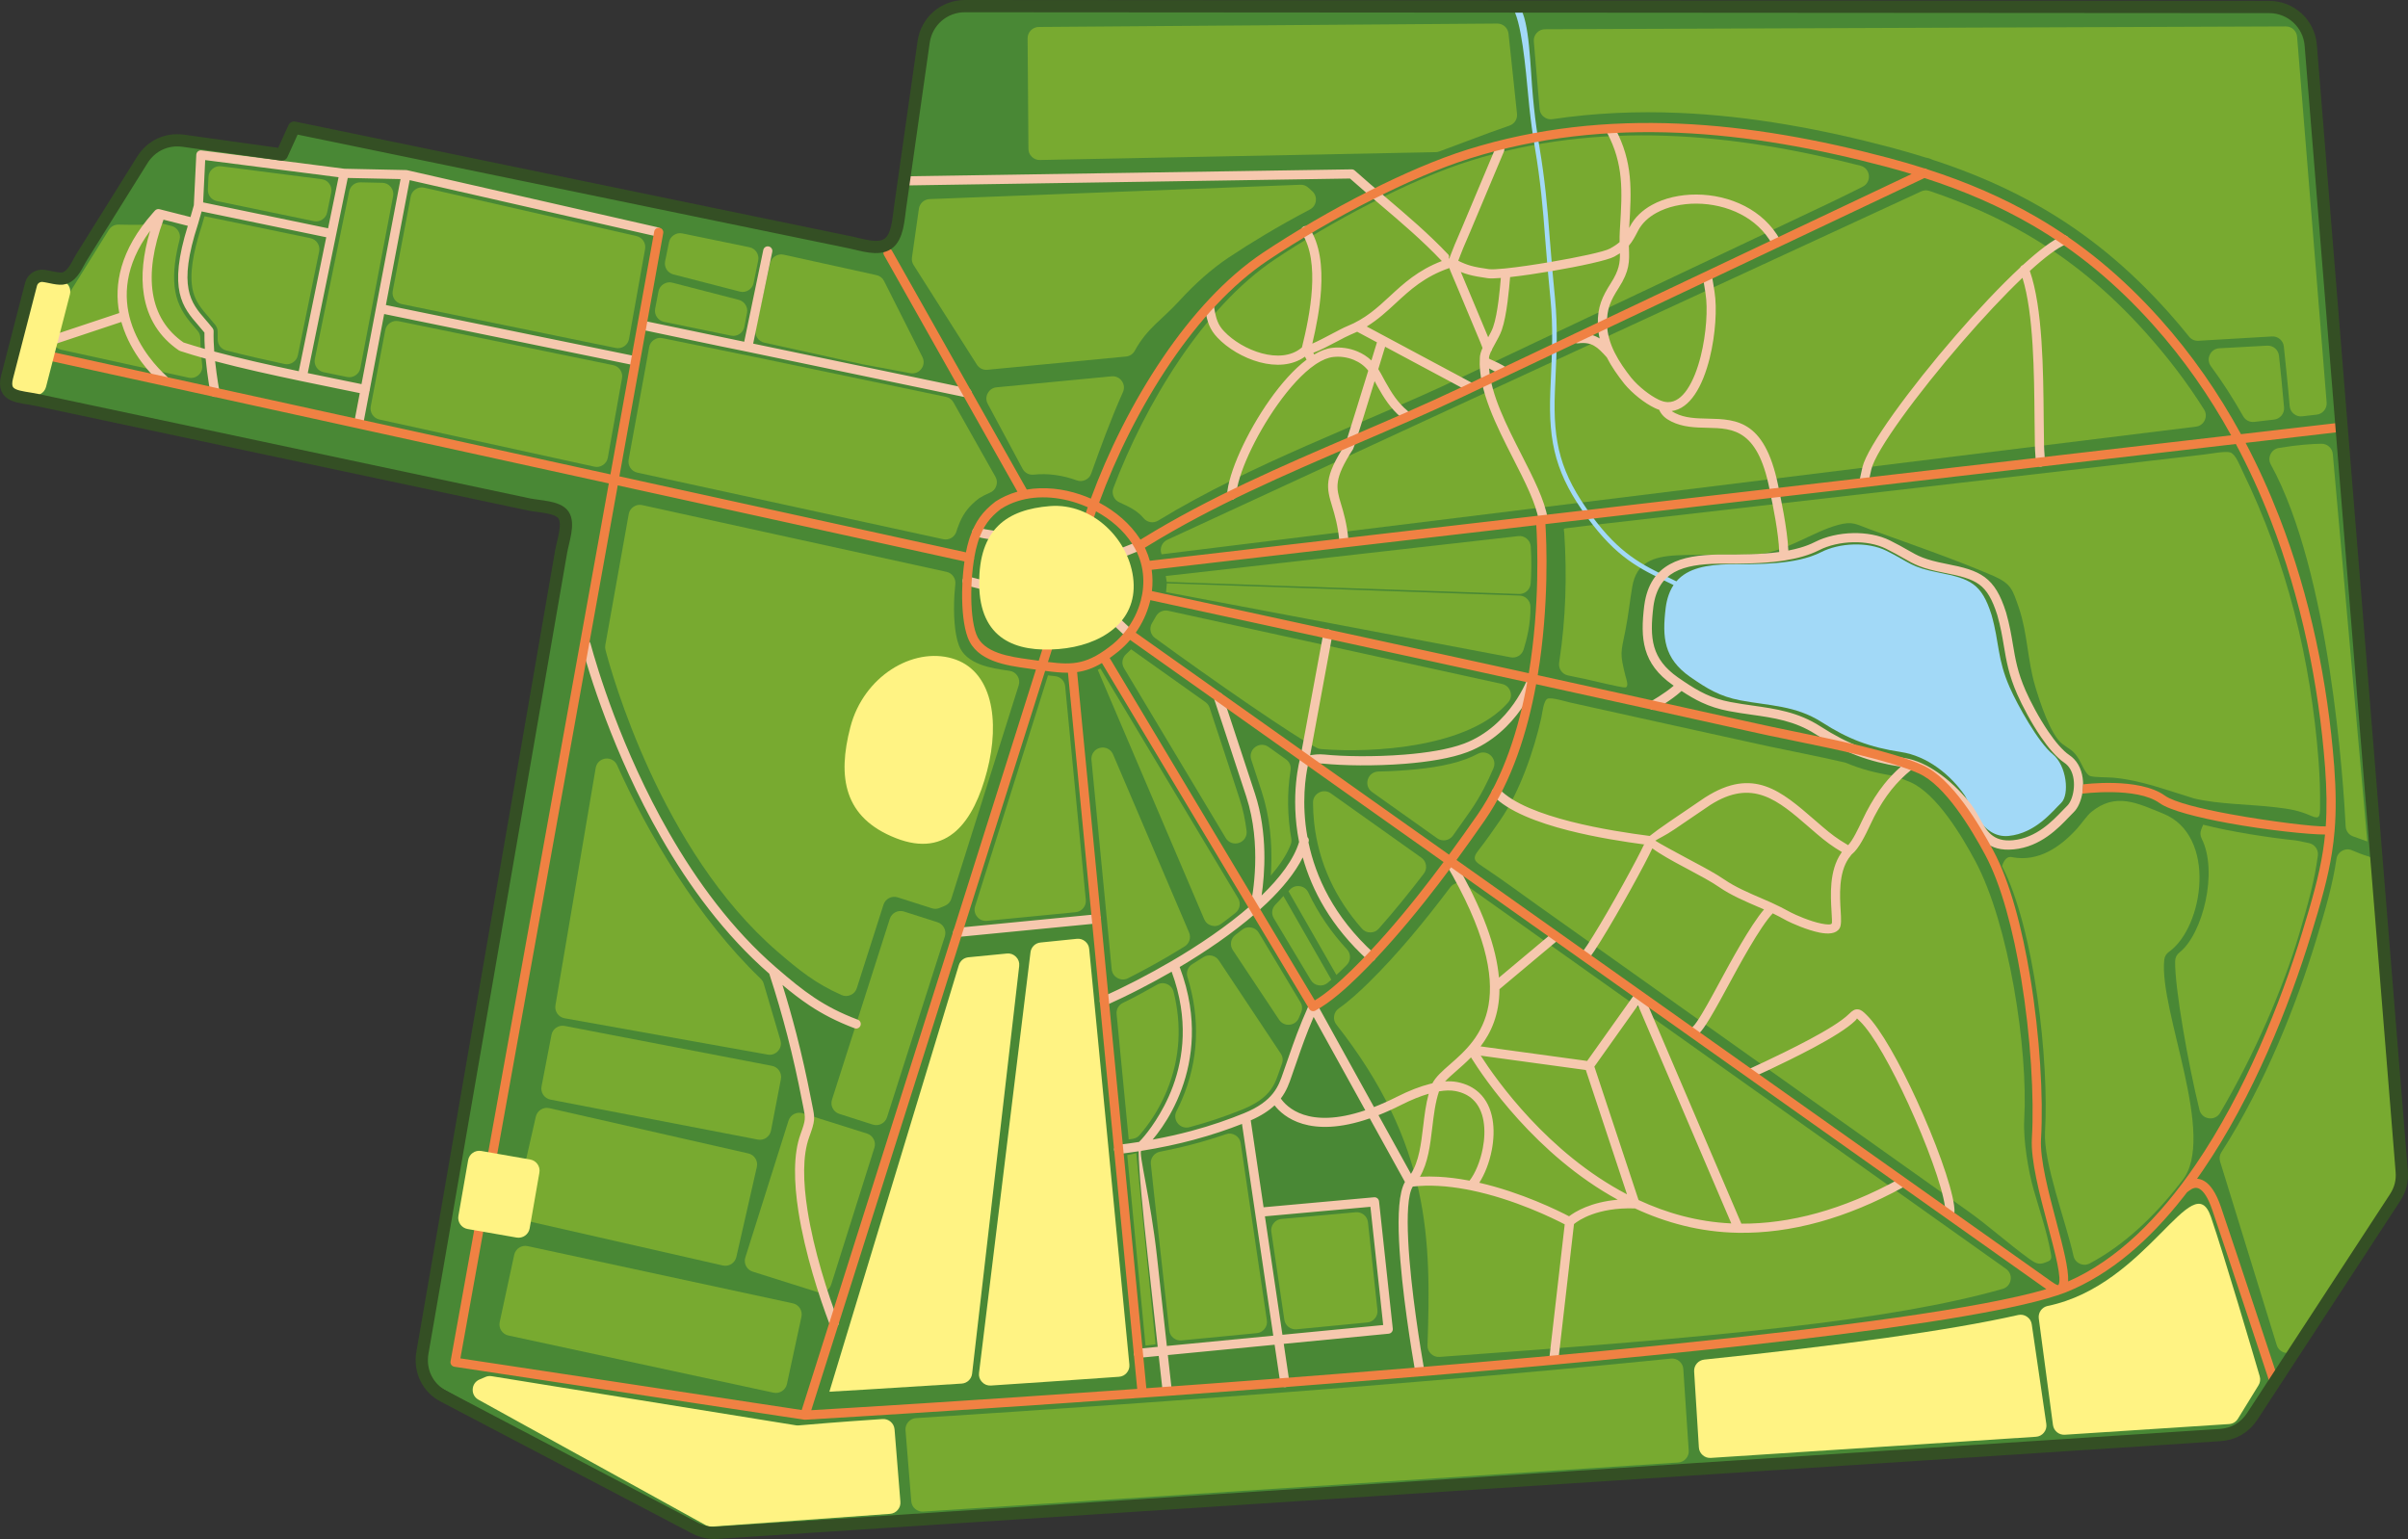 <?xml version="1.0" encoding="UTF-8"?>
<!DOCTYPE svg PUBLIC "-//W3C//DTD SVG 1.1//EN" "http://www.w3.org/Graphics/SVG/1.1/DTD/svg11.dtd">
<!-- Creator: CorelDRAW 2020 (64-Bit) -->
<svg xmlns="http://www.w3.org/2000/svg" xml:space="preserve" width="277.45mm" height="177.345mm" version="1.1" style="shape-rendering:geometricPrecision; text-rendering:geometricPrecision; image-rendering:optimizeQuality; fill-rule:evenodd; clip-rule:evenodd"
viewBox="0 0 41441.64 26489.35"
 xmlns:xlink="http://www.w3.org/1999/xlink"
 xmlns:xodm="http://www.corel.com/coreldraw/odm/2003">
 <rect x="0" y="0" width="41441.64" height="26489.35" fill="#333333" stroke="none"/>
 <defs>
  <style type="text/css">
   <![CDATA[
    .str0 {stroke:#344F24;stroke-width:210.77;stroke-linecap:round;stroke-linejoin:round;stroke-miterlimit:22.926}
    .fil7 {fill:none}
    .fil6 {fill:#FFF383}
    .fil3 {fill:#A2D9F7}
    .fil1 {fill:#78AA30}
    .fil0 {fill:#498835}
    .fil2 {fill:#78AA30}
    .fil5 {fill:#F08143;fill-rule:nonzero}
    .fil4 {fill:#F6C8AE;fill-rule:nonzero}
   ]]>
  </style>
 </defs>
 <g id="Слой_x0020_1">
  <g id="_2079653594320">
   <polygon class="fil0" points="39742.64,466.38 41353.35,20407.6 38565.95,24676.91 12130.25,26395.97 7274.84,23715.38 9769.26,8824.1 642.16,6885.04 799.36,5395.44 2602.2,2506.67 2901.04,2386.71 4850.52,2659.56 5059.99,2198.55 15144.89,4279.61 15416.29,4092.65 15925.47,514.1 16336.18,105.21 39361.75,120.72 "/>
   <g>
    <path id="_15" class="fil1" d="M25961.63 579.3l146.07 1379.04c9.57,90.47 -42.55,173.16 -128.32,203.5l-352.92 124.9c-1.17,0.4 -2.17,0.78 -3.32,1.19l-851.43 318.67c-21.58,8.1 -41.2,11.84 -64.23,12.29l-6810.21 134.98c-53.89,1.05 -100.64,-17.4 -139.27,-54.98 -38.63,-37.6 -58.34,-83.82 -58.75,-137.72l-14.14 -1901.33c-0.79,-106.95 85.8,-194.82 192.73,-195.61l7889.26 -58.67c100.27,-0.76 183.97,74.01 194.53,173.73zm13443.82 6410.01c-30.98,-364.75 -75.42,-783.4 -100.58,-1024.38 -10.8,-103.27 -100.82,-179.73 -204.5,-173.65l-1264.43 74.25c-64.87,3.81 -122.33,-21.76 -162.94,-72.46 -115.7,-144.45 -235.49,-286.02 -359.48,-424.47 -676.63,-755.58 -1383.71,-1333.48 -2163.69,-1786.96 -582.84,-338.87 -1205.88,-608.35 -1886.9,-830.69 -9.11,-2.97 -16.7,-6.03 -25.29,-10.26 -23.08,-11.34 -47.77,-19.27 -73.19,-23.47 -9.47,-1.57 -17.45,-3.48 -26.62,-6.38 -189.65,-59.73 -383.81,-115.97 -582.81,-169.2 -1203.94,-319.51 -2428.79,-546.08 -3656.22,-598.23 -726.83,-30.87 -1454.81,-0.54 -2180.3,107.77 -55,8.22 -105.41,-5.2 -149.04,-39.67 -43.63,-34.47 -68.36,-80.4 -73.11,-135.8l-99.42 -1161.44c-4.79,-56.04 12.22,-106.08 50.19,-147.6 37.95,-41.49 86.27,-62.91 142.54,-63.12l12748.94 -48.77c101.72,-0.39 186.11,77.15 194.3,178.54l508.47 6295.04c8.41,104.24 -67.29,196.45 -171.17,208.52l-248.87 28.89c-54.16,6.29 -103.06,-8.04 -145.27,-42.54 -42.21,-34.52 -65.98,-79.58 -70.59,-133.91z"/>
    <path id="_18" class="fil1" d="M19931.84 8960.81c1633.92,-995 3461.79,-1632.68 5191.05,-2451.97 431.68,-204.51 863.41,-409.11 1295.13,-613.64 1273.53,-603.4 2547.1,-1206.81 3820.63,-1810.17 410.12,-194.3 820.26,-388.64 1230.36,-582.95 246.66,-116.86 411.12,-200.12 587.73,-288.38 73.95,-36.95 115.09,-112.19 106.27,-194.4 -8.81,-82.2 -64.97,-147.02 -145.06,-167.45 -2212.97,-564.69 -4493.03,-780.21 -6710.19,-86.05 -1067.07,334.09 -2431.85,1074.11 -3365.01,1697.26 -1241.59,829.16 -2238.66,2504.05 -2781.32,3936.92 -36.21,95.65 7.63,202.53 100.57,245.21 175.98,80.85 309.43,143.06 420.33,274.82 62.2,73.86 167.1,90.99 249.53,40.79z"/>
    <path id="_14" class="fil1" d="M19377.57 6136.73l-2383.98 227.89c-74.56,7.12 -142.23,-25.97 -182.39,-89.22l-1087.83 -1713.01c-25.83,-40.64 -35.12,-83.76 -28.33,-131.44l119.13 -837.26c13.34,-93.76 90.13,-163.02 184.74,-166.68l6379.49 -246.95c52.35,-2.03 98.09,14.47 137.09,49.43 22.3,20 44.62,39.99 66.92,60 48.84,43.81 71.13,103.45 63.02,168.56 -8.11,65.09 -44.36,117.45 -102.45,147.93 -268.67,140.97 -532.22,289.25 -780.35,437.39 -218.75,130.61 -425.51,261.12 -613.24,386.49 -300.84,200.9 -586.02,456 -852.02,746.83 -307.35,336.06 -550.86,466.29 -768.24,860.48 -31.95,57.94 -85.71,93.23 -151.56,99.55z"/>
    <path id="_13" class="fil1" d="M19129.76 6477.39l-1977.98 189.08c-66.68,6.38 -121.09,42.6 -152.7,101.64 -31.64,59.07 -31.61,124.44 0.06,183.47l599.18 1116.83c38.22,71.23 111.82,110.01 192.17,101.24 244.08,-26.63 500.75,11.13 739.68,98.16 50.43,18.4 100.4,16.15 148.98,-6.66 48.6,-22.81 82.24,-59.84 100.31,-110.35 157.37,-439.81 333.18,-926.06 545.96,-1400.68 29.08,-64.84 22.02,-134.88 -19.4,-192.62 -41.43,-57.75 -105.53,-86.89 -176.27,-80.11z"/>
    <path id="_10" class="fil2" d="M15083.19 4735.23l-1597.34 -351.79c-104.44,-23 -208.4,43.44 -231.4,147.87l-249.9 1134.71c-23,104.45 43.44,208.4 147.87,231.4l1684.36 370.97c2.14,0.48 3.99,0.85 6.14,1.25l822.35 153.43c74.37,13.86 145.45,-13.8 190.89,-74.29 45.42,-60.49 52.16,-136.49 18.07,-204.05l-659.44 -1307.33c-27.18,-53.91 -72.64,-89.19 -131.61,-102.17zm-1991.65 12110.72c-1087.79,-1042.56 -1955.76,-2525.63 -2470.95,-3675.5 -35.53,-79.28 -115.55,-124.17 -201.73,-113.19 -86.2,10.98 -152.38,74.47 -166.9,160.15l-692.75 4085.57c-17.79,104.84 52.59,204.89 157.27,223.62l3494.2 624.99c68.2,12.2 132.64,-10.01 178.85,-61.6 46.21,-51.61 61.2,-118.1 41.57,-184.53l-287.66 -974.35c-10.02,-33.94 -26.35,-60.72 -51.89,-85.17z"/>
    <path id="_42" class="fil1" d="M34624.05 14752.92c-76.13,-16.71 -131.32,39.91 -169.17,154.77 562.23,1090.64 811.28,3369.69 740.11,4574.36 -30.99,524.77 364.02,1561.48 489.68,2134.01 13.46,61.28 51.22,108.28 108.14,134.61 56.95,26.32 117.21,24.66 172.61,-4.78 577.7,-306.96 1091.02,-788.58 1540.88,-1362.1 2.51,-3.2 4.56,-6 6.87,-9.35 5.05,-7.29 16.77,-23.58 33.83,-43.3 0.93,-1.06 1.7,-1.97 2.6,-3.05 616.9,-742.93 -396.93,-2932.25 -302.71,-3807.11 6.18,-57.3 33.77,-104.11 80.75,-137.46 599.09,-425.16 835.02,-2004.24 -101.43,-2380.33 -444.26,-179.72 -815.57,-373.89 -1240.35,-22.99 -64.17,53.01 -173.34,208.62 -241.75,283.95 -288.65,317.93 -666.46,575.78 -1114.87,489.85 -1.84,-0.33 -3.36,-0.67 -5.18,-1.08z"/>
    <path id="_20" class="fil1" d="M34836.93 19271.33c69.13,-1222.03 -264.56,-3373.98 -842.35,-4451.12 -228.43,-425.81 -661.44,-1155.78 -1115.86,-1356.83 -80.85,-35.77 -171.85,-70.46 -270.4,-104.03 -11.13,-3.81 -20.9,-6.21 -32.5,-8.05 -300.96,-47.29 -553.36,-114.89 -798.11,-217.94 -10.71,-4.53 -20.16,-7.57 -31.47,-10.2 -464.44,-107.74 -944.97,-199.28 -1296.78,-274.62 -135.25,-29.28 -270.43,-58.69 -405.5,-88.72 -1000.99,-222.54 -2003.96,-439.78 -3004.37,-663.93 -87.44,-19.6 -334.21,-96.67 -404.16,-70.4 -71.67,26.9 -93.13,253.65 -109.59,329.16 -123.53,559 -376.34,1285.12 -702.72,1755.64 -125.3,180.63 -244,353.73 -379.93,526.43 -126.98,161.35 -46.11,198.93 106.38,300.66 300.12,200.29 604.56,425.93 900.1,635.99 136.28,96.85 272.58,193.71 408.85,290.56l19.48 13.83c1687.33,1199.2 3374.66,2398.4 5062.01,3597.59 389.38,276.75 778.77,553.49 1168.15,830.22 123.3,87.63 246.6,175.27 369.91,262.9 129.81,92.25 259.61,184.5 389.4,276.75 370.83,263.53 680.72,550.61 1049.37,817.23 137.52,99.46 180.82,115.42 335.01,46.92 71.41,-31.71 50.78,-89.83 37.69,-162.93 -60.42,-337.09 -193.09,-730.43 -288.96,-1063.94 -95.8,-333.24 -183.05,-867.58 -163.63,-1211.15zm-16800.78 -7646.67c-419.27,1324.03 -836.45,2648.7 -1254.44,3973.1 -20.24,64.06 -8.01,128.5 34.31,180.69 42.3,52.2 102.79,77.52 169.67,71.01l1526.63 -148.6c106.41,-10.35 184.75,-105.54 174.47,-211.94l-355.36 -3676.26c-9.04,-93.56 -81.51,-165.87 -175.12,-174.64 -40.18,-3.76 -80.31,-8.35 -120.17,-13.35zm20172.16 7529.75c598.94,-1018.08 1087.6,-2154.37 1358.43,-3070.4 159.94,-540.96 269.04,-939.47 323.42,-1357.5 13.05,-100.34 -52.4,-193.28 -151.26,-214.8 -199.87,-43.51 -237.04,-46.98 -237.04,-46.98 -430.83,-44.33 -1106.43,-146.77 -1586.09,-269.92 -18.81,47.6 -26.56,66.89 -32.05,80.73 -21.31,53.58 -18.81,107.93 7.21,159.36 287.05,567.49 18.33,1643.82 -382.71,1959.42 -47.21,37.16 -72.79,88.32 -74.07,148.4 -9.5,451.4 229.49,1799.31 418.35,2560.03 19.4,78.19 80.84,133.8 160.57,145.36 79.7,11.58 154.4,-24.26 195.25,-93.7zm1647.87 -2960.44c-332.07,1082.44 -871.88,2465.71 -1625.7,3637.65 -32.08,49.87 -39.75,105.63 -22.26,162.29l974.02 3156.93c22.69,73.65 82.21,124.32 158.52,135.04 76.31,10.72 147.48,-21.6 189.61,-86.14l1786.7 -2736.54c24.53,-37.55 34.55,-77.06 30.93,-121.78l-438.33 -5426.64c-6.59,-81.58 -59.9,-147.29 -138.39,-170.55 -119.7,-35.46 -212.31,-74.26 -293.12,-108.66 -57.25,-24.38 -116.86,-21.12 -171.11,9.34 -54.26,30.46 -88.08,79.64 -97.09,141.21 -63.06,430.97 -182.17,848.37 -353.79,1407.85zm-5332.53 5646.03l-9298.19 -6608.28c-85.71,-60.91 -204.57,-42.43 -267.72,41.63 -438.43,583.45 -918.23,1164.97 -1406.7,1643.45 -146.78,143.75 -327.23,311.55 -510.53,440.44 -45.24,31.8 -72.4,75.91 -80.43,130.61 -8.04,54.74 5.33,104.77 39.52,148.26 1622.7,2064.38 1629.36,3705.36 1567.76,5518.97 -1.93,57.04 18.27,106.89 59.39,146.47 41.14,39.6 91.7,57.89 148.63,53.8 4819.56,-345.36 7732.45,-617.09 9688.63,-1170.23 73.62,-20.82 125.45,-78.34 138.49,-153.77 13.04,-75.4 -16.48,-147.01 -78.85,-191.34zm5379.86 -8732.19c-135.1,-1756.23 -539.45,-3415.16 -1311.6,-5002.44 -43.17,-88.72 -115.03,-286.17 -208.2,-317.67 -80.75,-27.3 -341.79,22.81 -441.8,34.55 -1424.3,167.02 -2849.25,330.61 -4273.76,495.91 -158.3,18.39 -316.6,36.76 -474.87,55.12 -1897.95,220.24 -3924.33,447.38 -5822.12,668.7 -141.45,16.5 -282.8,33.56 -424.05,51.46 -51.87,6.56 -30.11,18.75 -25.56,89.57 46.86,730.58 25.65,1459.28 -82.57,2179.55 -2.36,15.79 -4.59,31.43 -6.68,46.89 -13.4,99.33 50.08,191.79 147.59,214.92 98.61,23.39 204.23,41.14 293.77,61.03 96.58,21.48 649.56,156.19 698.74,146.86 66.75,-12.7 14.5,-147.19 3.27,-192.16 -102.05,-408.25 -81.11,-394.54 -1.12,-796.94 50.38,-253.36 73.8,-497.05 117.16,-747.15 71.26,-411.01 349.44,-516.57 767.68,-537.84 210.05,-10.69 442.14,-7.48 655.21,-11.55 233.56,-4.24 481.56,2.39 712.01,-7.05 469.16,-19.24 962.44,-384.69 1406.1,-504.48 256.73,-69.31 314.46,-9.25 545.55,74.76 706.14,255.98 1439.77,506.53 2128.75,802.53 310.22,137.03 328.84,239.02 436.07,544.19 151.86,441.96 147.1,894.41 280.05,1347.02 73.89,251.56 264.68,846.28 469.2,1000.96 132.01,99.82 183,99.37 282.77,259.02 49.92,79.88 116.37,268.1 198.9,294.03 77.88,24.47 294.24,18.91 396.75,28.02 472.71,42.05 927.21,217.54 1380.2,354.72 3.96,1.19 7.33,2.12 11.35,3.08 426.93,101.54 961.31,98.9 1407.14,152.28 229.38,27.44 390.85,52.11 603.69,146.2 146.23,64.63 152.83,11.23 154.97,-139.58 3.75,-264.84 -4.96,-530.38 -24.62,-794.48z"/>
    <path id="_19" class="fil1" d="M26128.78 9227.73l-6065.81 686.85 16.74 101.35 6062.43 207.93c104.65,3.58 193.46,-76.4 200.55,-180.85 10.83,-159.57 18.89,-381.83 1.67,-635.52 -3.73,-54.8 -27.14,-100.66 -69.38,-135.91 -42.24,-35.22 -91.56,-50.01 -146.21,-43.84zm23.2 1023.37l-6070.37 -210.7 -13.61 151.26 5931.56 1122.25c97.24,18.4 191.7,-38.16 221.35,-132.58 53.52,-170.31 123.97,-446.93 118.37,-739.9 -1.97,-103.2 -84.18,-186.77 -187.31,-190.34zm-301.36 1521.4l-5744.96 -1259.9c-83.69,-18.36 -166.1,17.8 -209.29,91.8l-71.31 122.24c-50.43,86.32 -27.62,195.67 53.04,254.64 944.89,690.7 2433.88,1727.44 2791.84,1894.47 21.9,10.2 42.18,15.56 66.26,17.54 894.9,72.65 2545.71,-27.96 3219.53,-803.78 46.21,-53.2 59.84,-121.48 37.69,-188.37 -22.17,-66.92 -73.91,-113.53 -142.79,-128.63zm-5859.67 -2231.88l-4.12 -12.41c-31.25,-94.24 12.73,-195.76 102.84,-237.4l12973.52 -5996.5c46.89,-21.67 94.64,-24.24 143.59,-7.72 604.1,203.91 1158.92,448.11 1678.29,750.09 735.96,427.89 1401.85,971.73 2037.48,1681.54 380.12,424.48 710.86,855.7 1008.95,1329.36 36.45,57.89 40.42,124.89 11.08,186.69 -29.35,61.81 -83.7,101.06 -151.65,109.46l-17799.98 2196.91z"/>
    <path id="_22" class="fil1" d="M22174.67 15340.68l824.86 1440.64c71.71,-64.47 116.36,-111.11 176.13,-170.17 74.41,-73.52 77.19,-192.89 6.26,-269.79 -271.83,-294.67 -496.87,-621.59 -665.4,-978.84 -28.96,-61.37 -82.57,-100.6 -149.83,-109.59 -67.26,-9.02 -129.31,14.7 -173.4,66.29 -6.02,7.07 -12.25,14.22 -18.63,21.46zm48.41 -906.19c-66.9,-384.19 -74.92,-788.25 -12.38,-1175.39 12.08,-74.82 -17.42,-145.35 -79.18,-189.26l-300.84 -213.79c-69.54,-49.41 -158.99,-48.63 -227.66,1.94 -68.66,50.59 -95.92,135.82 -69.32,216.86 60.12,183.27 120.11,366.59 180,549.92 139.64,427.41 183.44,888.98 163.39,1336.87 -1.6,35.59 -3.57,71.65 -5.97,107.99 142.82,-165.74 269.58,-347.67 341.45,-530.89 13.58,-34.62 16.91,-67.6 10.52,-104.26zm3210.49 -1460.15c-64,33.71 -130.41,63.73 -199.15,89.75 -337.75,127.83 -772.73,175.98 -1132.2,199.45 -126.54,8.27 -253.52,13.64 -380.47,16.27 -85.2,1.76 -156.52,55.55 -181.6,137 -25.08,81.45 3.64,166.05 73.1,215.42l1120.86 796.59c86.84,61.73 207.87,41.64 270.1,-44.84 101.21,-140.64 201.15,-282.26 299.96,-424.6 86.62,-124.8 164.6,-255.54 235.19,-390.04 59.28,-112.98 113.7,-229.22 163.63,-347.84 32.41,-76.98 13.88,-161.96 -47.66,-218.42 -61.55,-56.49 -147.83,-67.65 -221.76,-28.72zm-2836.79 839.57c0.33,117.39 7.05,234.71 19.93,350.61 77.43,696.78 370.55,1307 821.34,1818.68 38.15,43.29 87.78,65.74 145.48,65.81 57.7,0.06 107.41,-22.3 145.63,-65.51 269.43,-304.48 526.43,-622.07 773.73,-944.94 33.25,-43.42 46,-92.94 37.86,-147.01 -8.17,-54.09 -34.95,-97.66 -79.54,-129.32l-1557.77 -1107.1c-60.81,-43.23 -135.52,-48.47 -201.76,-14.16 -66.26,34.29 -105.09,98.34 -104.9,172.94z"/>
    <path id="_23" class="fil1" d="M22087.09 15422.12l824.86 1440.64c-24.02,21.61 -44.75,39.49 -63.94,55.22 -45.23,37.09 -98.76,51.22 -156.4,41.2 -57.63,-9.99 -103.3,-41.33 -133.35,-91.5 -212.01,-353.85 -424.02,-707.74 -635.97,-1061.64 -46.23,-77.18 -34.61,-172.74 28.8,-236.58 41.73,-42.05 80.09,-83.88 136.01,-147.33zm-2199.12 7716.59c-131.86,-1290.18 -335.81,-3290.35 -333.13,-3291.06 -49.46,13.19 -101.02,24.78 -154.77,34.43l314.52 3278.2 173.38 -21.57zm-276.9 -3600.44c47.92,-54.03 95.45,-116.19 130.55,-163.56 138.82,-187.14 255.12,-394.15 343.36,-609.71 227.53,-555.79 253.98,-1131.66 112.02,-1694.81 -15.3,-60.7 -54.31,-106.39 -111.83,-131.04 -57.55,-24.65 -117.57,-21.33 -172.04,9.48 -194.74,110.13 -384.26,214.64 -587.83,313.18 -74.55,36.09 -116.63,111.04 -108.66,193.46l208.52 2157.3c32.52,-4.41 53.01,-8.04 74.7,-11.89 44.84,-8.01 81.02,-28.28 111.22,-62.41zm-827.07 -6458.9l348.32 3603.61c6.36,65.83 41.69,119.54 99.63,151.4 57.91,31.9 122.2,33.04 181.21,3.21 237.94,-120.22 472.37,-248.68 700.59,-382.05 92.19,-53.88 183.63,-109.08 274.24,-165.6 81.82,-51.05 113.64,-152.28 75.79,-240.96l-1307.88 -3064.52c-37.88,-88.75 -133.12,-135.79 -226.62,-111.94 -93.52,23.85 -154.56,110.78 -145.27,206.84zm2523.84 2381.6c-74.58,-124.5 -149.2,-249.01 -223.81,-373.51 -163.66,-273.13 -327.34,-546.28 -490.98,-819.39 -551.61,-920.56 -1103.22,-1841.09 -1654.81,-2761.65 -15.21,7.99 -30.53,15.73 -46,23.17l1831.31 4290.89c24.08,56.43 68.29,94.97 127.44,111.1 59.18,16.16 116.83,5.44 166.24,-30.92 83.08,-61.15 165.08,-123.93 245.51,-188.38 76.22,-61.11 95.33,-167.51 45.11,-251.31zm-90.98 892.57l796.39 1198.1c40.81,61.39 107.48,93.01 180.84,85.75 73.38,-7.29 132.53,-51.34 160.52,-119.55 12.53,-30.52 25.23,-61.05 38.1,-91.56 24.9,-58.93 20.55,-120.49 -12.32,-175.37 -238.79,-398.55 -477.63,-797.11 -716.45,-1195.68 -29.63,-49.46 -74.35,-80.52 -131.05,-91.07 -56.68,-10.56 -109.58,2.36 -155.03,37.86 -38.36,29.96 -77.04,59.55 -115.95,88.8 -82.35,61.88 -102.05,176.94 -45.05,262.72zm237.01 -2053.34c-23.39,-187.68 -62.52,-373.04 -120.7,-551.09 -170.82,-522.8 -342.3,-1045.52 -516,-1567.38 -13.59,-40.81 -36.7,-72.02 -71.76,-96.95l-1278.65 -908.76c-27.3,28.22 -55.61,55.49 -84.88,81.63 -70.13,62.67 -85.5,163.91 -37.18,244.59 583.44,973.82 1166.69,1947.78 1749.9,2921.72 47.68,79.61 142.09,114.06 229.83,83.82 87.72,-30.22 140.91,-115.5 129.44,-207.59z"/>
    <path id="_27" class="fil1" d="M23332.08 20865.46l-1277.63 115.49c-55.16,4.97 -100.81,29.74 -135.09,73.26 -34.26,43.53 -47.63,93.7 -39.54,148.5l223.44 1512.39c15.13,102.41 107.74,174.85 210.77,164.89l1217.2 -117.63c53.61,-5.18 97.86,-28.9 131.89,-70.65 34,-41.76 48.26,-89.9 42.48,-143.45l-162.97 -1510.26c-11.34,-105.15 -105.23,-182.09 -210.55,-172.55zm-1529.39 1859.07l-450.19 -3047.03c-8.72,-59.15 -40.13,-106.53 -91.23,-137.57 -51.08,-31.04 -107.6,-37.1 -164.12,-17.63 -371.09,127.9 -748.58,226.84 -1134.81,301.54 -99.1,19.19 -166.66,110.22 -156.27,210.64 16.24,156.97 33.26,313.86 50.34,470.71 55.98,514.04 113.56,1027.94 170.99,1541.82 31.76,284.17 63.59,568.35 95.21,852.55 11.73,105.3 106.2,181.99 211.67,171.79l1295.01 -125.17c54.94,-5.3 100.25,-30.16 134.27,-73.64 34.01,-43.48 47.21,-93.44 39.15,-148.02z"/>
    <path id="_21" class="fil1" d="M20708.97 16475.39c-62.67,40.52 -125.8,80.4 -189.29,119.6 -76.45,47.23 -110.07,137.24 -83.33,223.02 108.6,348.22 161.46,709.48 144.2,1077.29 -16.82,358.09 -99.67,707.59 -241.64,1036.53 -28.1,65.09 -58.54,129.5 -91.17,192.89 -35.95,69.81 -27.89,149.49 21.37,210.67 49.25,61.15 125.36,86.08 201.24,65.86 308.55,-82.18 611.85,-182.81 911.43,-304.78 164.26,-66.87 333.82,-158.93 451.38,-294.92 113.91,-131.8 149.08,-268.5 206.04,-427.23 8.13,-22.66 16.16,-45.36 24.15,-68.05 20.88,-59.4 13.4,-119.46 -21.46,-171.91l-1065.79 -1603.37c-58.72,-88.32 -178.04,-113.17 -267.13,-55.58z"/>
    <path id="_26" class="fil1" d="M39308.52 7012.82c-28.11,-335.49 -64.87,-679.68 -87.02,-889.82 -10.89,-102.93 -100.36,-179.12 -203.71,-173.47l-822.34 44.93c-73.08,3.97 -133.74,44.77 -165,110.96 -31.25,66.18 -24.2,138.94 19.15,197.91 206.84,281.38 370.85,537.36 555.9,861.53 39.42,69.04 112.05,105.78 191.02,96.61l340.88 -39.57c104.06,-12.05 179.85,-104.68 171.11,-209.08z"/>
    <path id="_6" class="fil1" d="M10953.91 4063.05l-3651.75 -832.31c-53.32,-12.17 -103.68,-3.12 -149.44,26.81 -45.75,29.93 -74.22,72.44 -84.45,126.15l-309.17 1623.43c-19.82,104.11 47.92,205.26 151.76,226.54l3684.7 755.29c53.25,10.9 103.02,0.99 147.99,-29.51 44.97,-30.5 72.61,-73.07 82.15,-126.56l276.22 -1546.37c18.22,-102.12 -46.89,-200.4 -148.01,-223.47z"/>
    <path id="_5" class="fil1" d="M10552.67 6285.12l-3692.39 -756.87c-52.86,-10.84 -102.24,-1.14 -147.07,28.89 -44.82,30.02 -72.58,71.99 -82.67,124.99l-250.02 1312.74c-19.66,103.23 46.51,203.5 149.16,226.02l3698.22 811.24c53.53,11.76 103.93,2.24 149.5,-28.2 45.56,-30.47 73.62,-73.38 83.27,-127.33l244.18 -1367.1c18.49,-103.57 -49.1,-203.23 -152.17,-224.36z"/>
    <path id="_2" class="fil2" d="M3400.85 5693.8c-42.14,-49.29 -85.33,-97.78 -126.3,-148.07 -154.13,-189.08 -242.57,-369.11 -269.77,-614.72 -28.22,-254.83 17.6,-539.77 85.99,-806.07 13.32,-51.89 6.24,-101.29 -21.08,-147.36 -27.32,-46.06 -67.29,-75.94 -119.22,-89.13l-161.05 -40.91c-30.49,-7.72 -58.15,-8.2 -88.89,-1.55 -42.84,9.26 -87.38,12.86 -126.29,15.7 -101.82,7.47 -205.65,8.02 -307.75,7.77 -74.09,-0.16 -150.05,-2.43 -225.72,-3.61 -70.01,-1.09 -130.68,31.95 -167.75,91.35l-905.03 1450.2c-16.34,26.14 -25.15,51.76 -28.38,82.42l-33.83 320.6c-10.44,98.85 54.38,188.74 151.5,210.05l2188.08 479.97c63.02,13.82 123.35,-2.08 171.35,-45.21 48.01,-43.12 70.29,-101.39 63.26,-165.56 -6.02,-55.37 -11.38,-110.5 -16.06,-164.92 -8.72,-101.78 -15.04,-204.72 -16.43,-307.37 -0.66,-47.26 -15.91,-87.68 -46.63,-123.59zm10169.65 13594.62l-743.4 2355.6c-32.17,101.99 24.75,211.41 126.75,243.62l1107.57 349.53c101.97,32.17 211.4,-24.75 243.59,-126.75l743.41 -2355.6c32.17,-101.99 -24.75,-211.41 -126.74,-243.62l-1107.57 -349.52c-102,-32.17 -211.43,24.75 -243.62,126.74z"/>
    <path id="_7" class="fil1" d="M12731.13 5018.45l-1142.85 -295.22c-100.17,-25.87 -162.36,-125.51 -141.66,-226.87l66.81 -327.1c10.71,-52.44 38.64,-93.74 83.32,-123.21 44.69,-29.47 93.65,-38.91 146.07,-28.11l1154.68 237.58c104.66,21.54 172.5,124.41 151.1,229.08l-78.66 384.75c-11.05,54.1 -40.57,96.57 -87.39,125.8 -46.84,29.26 -97.95,37.12 -151.41,23.3z"/>
    <path id="_8" class="fil1" d="M12714.24 5160.98l-1142.83 -295.22c-53.85,-13.92 -105.38,-5.84 -152.38,23.91 -46.99,29.72 -76.37,72.82 -86.87,127.42l-56.79 295.46c-20.02,104.14 47.68,205.45 151.55,226.83l1154.32 237.55c52.86,10.86 102.29,1.19 147.14,-28.81 44.84,-30.04 72.65,-72.02 82.75,-125.03l45.3 -237.78c19.19,-100.75 -42.87,-198.69 -142.18,-224.33z"/>
    <path id="_9" class="fil1" d="M16279.43 6830.8l-3289.15 -686.14 -1588.73 -324.3c-53.23,-10.86 -102.96,-0.91 -147.89,29.6 -44.94,30.49 -72.55,73.04 -82.11,126.51l-63.45 355.33 -289.25 1578.26c-18.88,102.99 47.39,202.45 149.71,224.74l5264.49 1146c97.64,21.27 194.59,-34.18 225.78,-129.11 1.18,-3.55 2.36,-7.3 3.6,-11.17l12.4 -39.64c0.66,-2.11 1.25,-3.9 1.99,-6.02 12.73,-36.49 25.97,-70.8 40.05,-103.27 72.41,-167.25 166.45,-285.95 322.15,-406.89 5.12,-3.99 9.66,-7.17 15.15,-10.63 57.83,-36.67 118.39,-67.63 180.99,-93.1 53.53,-21.79 91.13,-61.37 110.16,-115.95 19.01,-54.58 14.16,-108.96 -14.25,-159.3l-722.16 -1280.2c-28.5,-50.5 -72.73,-82.85 -129.47,-94.7zm-830.33 8614.64l588.2 188.05c45.54,14.55 89.25,12.74 133.41,-5.54 30.28,-12.53 60.54,-25.03 90.22,-37.24 55.07,-22.66 93.37,-64.33 111.31,-121.12 386.38,-1224.04 772.01,-2448.76 1159.46,-3672.62 17.86,-56.46 10.68,-112.26 -21,-162.33 -31.65,-50.08 -78.93,-80.54 -137.61,-88.62 -323.35,-44.56 -747.55,-110.05 -870.88,-438.52 -76.19,-202.99 -95.73,-542.68 -77.03,-863.44 3.76,-64.69 9.11,-128.63 15.85,-190.5 10.78,-99.04 -54.13,-189.35 -151.44,-210.68l-5236.84 -1148.73c-53.55,-11.76 -103.93,-2.24 -149.5,28.22 -45.56,30.46 -73.62,73.35 -83.26,127.3l-402.6 2253.98c-5.14,28.86 -4.15,54.5 3.21,82.88 101.87,391.62 949.54,3455.43 2957.63,5190.39 384.17,331.89 668.26,557.42 1104.29,749.45 52.23,23.02 105.99,22.79 158.01,-0.64 52.04,-23.44 87.84,-63.57 105.21,-117.92l459.27 -1436.53c32.56,-101.87 142.2,-158.39 244.08,-125.83z"/>
    <path id="_16" class="fil1" d="M16134.8 15873.95l-577.26 -184.56c-101.87,-32.56 -211.52,23.96 -244.08,125.83l-995.23 3112.91c-32.56,101.87 23.96,211.52 125.83,244.08l577.26 184.56c101.87,32.56 211.52,-23.96 244.08,-125.83l995.23 -3112.91c32.56,-101.87 -23.96,-211.5 -125.83,-244.08z"/>
    <path class="fil1" d="M40147.59 7814.96l593.7 6668.65 -243.84 -87.3c-75.39,-26.99 -124.39,-92.97 -128.47,-172.95 -36.74,-729.52 -267.68,-4370.05 -1288.03,-6228.16 -31.26,-56.95 -32.88,-119.87 -4.47,-178.28 28.39,-58.42 78.79,-96.06 142.85,-106.69 337.99,-56.09 582.27,-70.49 732.61,-72.2 101.67,-1.17 186.62,75.65 195.64,176.94z"/>
    <path class="fil1" d="M13792.98 22663.65l-249.92 1158.46c-22.54,104.54 -126.21,171.43 -230.74,148.87l-4563.63 -984.5c-104.53,-22.55 -171.41,-126.21 -148.87,-230.76l249.92 -1158.44c22.55,-104.54 126.21,-171.43 230.76,-148.87l4563.63 984.49c104.54,22.55 171.41,126.21 148.86,230.76z"/>
    <path id="_3" class="fil1" d="M9490.79 17812.19l-170.95 887.34c-20.25,105 48.9,207.16 153.92,227.4l3567.49 687.37c105.03,20.25 207.19,-48.9 227.43,-153.92l170.96 -887.31c20.25,-105.02 -48.9,-207.17 -153.92,-227.41l-3567.52 -687.38c-105.02,-20.24 -207.17,48.89 -227.41,153.92zm-2911.94 -14665.59l-374.91 -8.04c-94.62,-2.02 -175.37,62.44 -194.37,155.13l-591.1 2883.34c-21.49,104.78 46.42,207.74 151.19,229.22 134.31,27.53 268.62,54.88 402.9,82.3 52.85,10.8 102.2,1.06 146.98,-28.95 44.78,-30.04 72.53,-72.01 82.61,-124.97l563.31 -2957.59c11.05,-58.09 -2.63,-112.53 -39.85,-158.49 -37.21,-45.99 -87.62,-70.7 -146.75,-71.95zm9005.15 21471.65l98.67 1221.55c8.51,105.53 100.48,185.01 206.14,178.12l12992.79 -844.86c53.4,-3.48 98.12,-25.54 133.41,-65.78 35.27,-40.25 51.28,-87.47 47.72,-140.88l-93.14 -1401.47c-3.63,-54.56 -26.66,-100.17 -68.41,-135.45 -41.76,-35.27 -90.59,-50.4 -144.97,-44.87 -650.76,66.11 -1322.18,130.55 -2003.39,192.91 -760.48,69.65 -1533.19,136.73 -2303.05,200.82 -782.95,65.17 -1562.95,127.25 -2324.18,185.72 -694.12,53.32 -1372.63,103.66 -2023.51,150.67 -145.14,10.46 -288.92,20.78 -431.18,30.92 -1532.12,109.22 -2889.49,198.64 -3905.66,263.21 -53.97,3.42 -99.16,25.84 -134.53,66.71 -35.36,40.88 -51.05,88.81 -46.71,142.69zm-9953.5 -20962.95l69.62 -339.6c11.25,-54.85 0.33,-106.32 -32.23,-151.88 -32.58,-45.57 -77.72,-72.58 -133.25,-79.72l-1728.02 -221.87c-55.71,-7.14 -106.35,7.68 -149.41,43.75 -43.06,36.07 -66.54,83.33 -69.26,139.42l-10.5 215.74c-4.69,96.24 60.22,180.03 154.55,199.57l1668.9 345.74c52.44,10.84 101.42,1.48 146.15,-27.96 44.72,-29.44 72.71,-70.74 83.45,-123.2zm-288.83 443.95l-1822.16 -377.48 -42.82 149.99c-0.69,2.4 -1.33,4.47 -2.12,6.86 -97.72,299.64 -208.14,700.89 -172.86,1019.53 20.79,187.74 86.92,314.73 204.41,458.85 65.06,79.84 135.03,155.04 198.82,236.03 29.07,36.89 42.67,77.58 41.61,124.53 -0.97,43.48 -0.81,87.19 0.3,130.87 2.21,88.07 60.43,161.26 145.77,183.18 332.03,85.35 667.38,161.38 1002.77,233.47 52.61,11.31 101.91,2.15 146.98,-27.24 45.03,-29.43 73.25,-70.92 84.06,-123.62l366.08 -1785.85c21.46,-104.63 -46.23,-207.47 -150.83,-229.13zm3879.94 15120.55l-352.77 1550c-23.73,104.29 41.96,208.68 146.23,232.43l3425.07 779.51c104.29,23.75 208.69,-41.94 232.43,-146.23l352.77 -1550c23.72,-104.27 -41.96,-208.68 -146.24,-232.43l-3425.07 -779.51c-104.29,-23.72 -208.68,41.96 -232.41,146.23z"/>
   </g>
   <path id="_24" class="fil3" d="M35325.25 12979.27c243.8,195.91 294.4,699.83 147.19,840.57 -147.23,140.75 -438.2,523.3 -905.62,568.76 -467.44,45.44 -670.54,-570.31 -749.8,-692.76 -253.01,-367.58 -654.63,-684.47 -1102.04,-752 -533.76,-80.58 -910.9,-223.26 -1361,-512.76 -453.03,-291.37 -912.11,-282.63 -1403.86,-376.88 -354.58,-67.93 -569.65,-200.63 -862.14,-402.74 -453.39,-319.06 -483.74,-676.49 -421.29,-1192.06 21.52,-161.97 68.23,-289.38 135.34,-389.55l-78.87 -38.22c-519.36,-251.35 -899.86,-435.52 -1398.1,-1113.17 -271.92,-369.85 -441.97,-690.4 -539.66,-1031.51 -97.67,-341.06 -122.63,-700.78 -104.51,-1149.25 2.15,-53.25 6.41,-148.19 10.61,-242.32 20.3,-453.8 38.57,-862.52 -7.21,-1340.61 -16.79,-175.52 -33.35,-349.01 -48.9,-522.99 -15.55,-173.83 -30.08,-347.83 -42.9,-524.14 -19.6,-269.61 -40.94,-524.47 -68.66,-779.14 -27.54,-252.89 -61.6,-506.58 -106.84,-775.87 -20.13,-119.93 -37.67,-232.71 -53.61,-347.8 -15.55,-112.26 -29.35,-225.87 -42.41,-349.86 -4.87,-46.35 -10.78,-108.11 -17.67,-180.24 -47.45,-496.14 -116.97,-1337.52 -285.68,-1563l128.92 0.07c181.88,243.08 187.02,1052.09 235.18,1555.66 6.77,70.86 12.56,131.47 17.6,179.31 12.74,121.08 26.48,233.91 42.21,347.38 15.31,110.61 32.85,223 53.43,345.65 44.99,267.84 79.21,523.25 107.19,780.2 27.78,255.15 49.2,511.01 68.89,781.92 12.79,175.83 27.29,349.43 42.81,522.89 15.47,173.29 32.05,346.95 48.87,522.69 46.24,483.01 27.86,894.35 7.44,1351.09 -2.87,64.17 -5.83,130.32 -10.34,242.02 -17.83,440.84 6.35,793.15 101.3,1124.71 94.94,331.5 261.14,644.34 527.41,1006.49 486.67,661.9 859.72,842.47 1368.87,1088.88 30.59,14.82 61.67,29.84 93.28,45.23 199.64,-231.4 532.4,-286.16 912.55,-294.43 475.78,-0.72 1140.65,14.82 1577.67,-207.72 315.81,-160.84 800.62,-184.57 1125.19,-23.23 417.54,207.54 407.41,278.96 912.36,377.73 527.19,103.12 724.87,185.27 894.61,722.14 138.6,484.8 96.07,754.93 313.22,1249.25 135.16,307.68 495.19,953.69 738.99,1149.58z"/>
   <path class="fil4" d="M30635.67 4127.01c20.96,38.19 7.01,86.17 -31.19,107.13 -38.19,20.96 -86.17,7.01 -107.13,-31.19 -127.75,-231.62 -320.38,-402.29 -541.74,-516.75 -234.65,-121.32 -501.26,-179.84 -757.78,-181.23 -255.25,-1.37 -499.75,53.71 -691.73,159.6 -138.42,76.34 -248.71,179.02 -314.09,305.48 -57,110.22 -98.1,186.95 -156.8,255.37l-2.45 2.84 1.43 41.15c8.35,230.82 14.06,388.58 -177.25,687.43 -69.8,109.04 -122.27,201.33 -155.43,296.99 -32.79,94.58 -48.19,196.1 -45.02,326.04 4.17,171.79 54.91,333.94 130.67,486.47 77.39,155.79 180.84,301.68 288.14,437.85l0.18 -0.15c60.6,73.06 139.73,149.44 225.15,217.4 80.84,64.3 167.01,120.81 247.87,159.3 25.87,12.32 50.81,21.72 74.83,28.35 6.32,0.79 12.47,2.33 18.34,4.57 21.14,4.71 41.52,7.21 61.2,7.69 128.57,3.12 239.63,-81.75 332.24,-217.07 101.75,-148.71 180.06,-355.37 235.4,-577.54 96.91,-389.11 122.66,-820.3 81.39,-1075.51 -8.2,-50.75 -11.58,-72.73 -14.68,-93.26 -8.93,-58.7 -18,-118.12 -26.05,-162.66 -7.66,-42.79 20.81,-83.72 63.6,-91.38 42.79,-7.66 83.72,20.81 91.38,63.6 11.65,64.36 19.51,115.92 27.27,166.99l14.09 92.01c44.15,273.07 17.8,729.61 -83.87,1137.89 -59.57,239.14 -145.27,463.66 -258.25,628.77 -106.69,155.92 -238.12,260.9 -396,281.9 18.39,13.34 39.55,25.47 63.15,37.24 169.67,84.68 363.44,88.98 556.02,93.22 510.43,11.28 1013.7,22.64 1235.01,1262.31 7.36,33.13 138.57,627.88 153.52,1007.94 69.5,-13.29 137.36,-29.17 202.68,-48.13 91.01,-26.41 177.51,-59.19 257.15,-99.75 184.84,-94.13 419.6,-147.29 654.06,-152.13 225.38,-4.65 451.94,35.43 635.52,126.68 134.88,67.04 226.93,119.7 304.9,164.32 184.69,105.66 287.5,164.48 663.66,238.06 296.21,57.94 500.88,110.77 661.23,228.83 162.79,119.88 270.71,299.27 368.08,607.16l1.15 3.99c59.93,210.11 88.99,383.51 116.86,549.85 41.27,246.45 79.9,476.93 218.19,791.73 82.64,188.16 228.96,467.89 393.51,708.68 118.54,173.46 245.1,325.01 360.62,402.51 29.68,19.91 56.19,42.41 79.67,66.96 112.52,117.66 156.83,283.21 156.03,443.47 -0.79,157.22 -45.75,312.19 -112.25,411.28 -15.91,23.72 -33.14,44.63 -51.34,62.05l-0.33 0.3c-22.23,21.28 -48.77,49.08 -78.75,80.52 -183.44,192.23 -488.64,512.13 -949.19,556.9 -453.79,44.11 -588.8,-204.47 -724.84,-454.98 -31.28,-57.6 -62.63,-115.33 -97.18,-166.27 -89.35,-131.79 -254.83,-321.47 -458.7,-484.38 -143.87,-115 -306.45,-216.07 -473.51,-272.37 -137.34,110.49 -252.34,226.14 -353.61,352.8 -109.68,137.18 -204.18,288.31 -294.27,460.51 -18.06,34.5 -41.78,84.56 -67.6,139 -86.3,182 -195.92,413.18 -318.85,510.37l-2.36 1.78c-4.76,6.57 -10.31,13.47 -16.59,21.28 -9.05,11.26 -21.37,26.59 -36.25,48.38 -175.18,256.34 -152.1,645.92 -137,901.22 8.42,142.23 14.68,248.55 -19.82,303.56 -58.43,93.11 -192.14,101.91 -344.65,71.4 -211.83,-42.39 -476.66,-160.11 -561.41,-204.05l-14.04 -7.74c-83.02,-45.23 -149.11,-81.24 -228.8,-119.25 -226.23,242.57 -572.42,883.05 -789.1,1283.97 -42.02,77.76 -78.93,146.04 -115.4,211.77l-17.28 31.14c-79.49,143.48 -251.61,454.07 -348.67,542.8 -32.05,29.32 -81.82,27.11 -111.14,-4.94 -29.32,-32.05 -27.11,-81.82 4.94,-111.14 77.63,-70.96 241.5,-366.68 317.18,-503.27l17.28 -31.14c26.66,-48.04 67.66,-123.9 114.15,-209.92 208.93,-386.55 535.43,-990.6 777.9,-1276.71l-99.7 -42.99c-228.77,-98.37 -471.85,-202.9 -669.89,-339.38 -141.84,-97.72 -332.03,-199.11 -504.02,-290.77 -52.82,-28.14 -103.97,-55.43 -149.1,-80.05l-27.63 -14.74c-91.43,-49.08 -328.46,-176.37 -471.83,-283.5l-3.76 8.17c-30.83,65.83 -77.48,158 -134.53,266.71l0 0.31c-262.03,499.08 -748.31,1352.89 -940.26,1606 -26.24,34.61 -75.61,41.37 -110.22,15.13 -34.61,-26.24 -41.37,-75.61 -15.13,-110.22 186.32,-245.69 666.1,-1089.25 926.07,-1584.4l0.13 0.07c55.74,-106.21 101.27,-196.19 131.29,-260.29 2.14,-4.56 8.11,-6.54 15.92,-6.99 -337.96,-45.06 -835.06,-120.72 -1312.59,-242.32 -528.7,-134.62 -1038.07,-326.87 -1299.76,-599.75 -30.17,-31.37 -29.22,-81.29 2.15,-111.46 31.37,-30.17 81.29,-29.22 111.46,2.15 237.54,247.69 720.2,427.38 1225.04,555.93 505.11,128.63 1028.07,204.87 1359.17,247.89 74.37,-60.21 200.39,-150.56 338.6,-245.36 252,-172.85 547.79,-374.15 614.18,-417.54l6.72 -3.94c823.55,-523.39 1300.98,-109.62 1878.89,391.41 43.84,38.01 88.45,76.68 138.46,119.36 74.38,63.48 137.51,114.76 201.26,161.29 63.62,46.42 131.08,90.46 215.09,140.09l22.58 12.95c83.06,-92.43 169.1,-273.86 238.67,-420.57 24.82,-52.34 47.59,-100.36 70.71,-144.56 94.46,-180.57 194.24,-339.88 310.94,-485.84 84.8,-106.05 178.12,-204.59 284.32,-298.52 -278.27,-43.94 -518.93,-104.32 -749.83,-191.4 -240.91,-90.84 -469.68,-210.29 -718,-370.01 -355.43,-228.59 -720.75,-280.63 -1101.74,-334.89 -128.29,-18.27 -258.36,-36.8 -391.24,-62.26 -178.3,-34.15 -325.53,-83 -463.35,-146.9 -118.81,-55.09 -229.93,-121.18 -347.84,-198.7 -183.15,166.44 -450.04,314.85 -450.86,315.3 -38.01,21.14 -85.99,7.45 -107.13,-30.56 -21.14,-38.01 -7.45,-85.99 30.56,-107.13 0.73,-0.4 225.78,-125.57 392.55,-268.68l-18.34 -12.65c-261.69,-184.02 -401.86,-381.21 -468.05,-608.35 -64.91,-222.72 -56.36,-468.29 -21.42,-756.66l1.17 -7.08c49.63,-362.69 209.61,-578.39 439.93,-705.99 223.89,-124.02 510.16,-159.75 823.62,-166.56l101.05 0c291.67,0.19 635.48,0.42 957.2,-43.47 -8.56,-316.85 -112.28,-821.1 -142.64,-962.74 -2.29,-5.45 -4,-11.26 -5.03,-17.34 -196.69,-1138.37 -638.82,-1148.16 -1087.25,-1158.07 -210.89,-4.65 -423.07,-9.35 -623.32,-109.29 -47.35,-23.58 -89.1,-49.81 -125.29,-83.9 -33.86,-31.86 -61.61,-69.57 -82.82,-116.82 -24.18,-7.96 -48.68,-17.79 -73.47,-29.6 -91.4,-43.51 -188.02,-106.75 -278.13,-178.45 -94,-74.77 -181.36,-159.19 -248.61,-240.26l0.19 -0.16 -1.12 -1.37c-110.56,-140.17 -217.54,-290.56 -299.72,-452.27l-3.02 -3.2c-77.36,-86.81 -144.17,-156.77 -218.21,-198.06 -70.43,-39.27 -153.43,-55.59 -269.59,-40.6 -43.12,5.45 -82.52,-25.11 -87.98,-68.23 -5.45,-43.12 25.11,-82.52 68.23,-87.98 153.41,-19.82 266.56,3.72 365.9,59.12 7.54,4.21 14.97,8.57 22.29,13.1 -18.58,-78.09 -29.77,-158.55 -31.79,-241.47 -3.66,-149.8 14.7,-268.56 53.68,-381 38.6,-111.35 95.98,-213.01 171.47,-330.92 140.93,-220.15 157.72,-352.76 155.06,-512.54 -28.68,18.78 -60.69,37.79 -96.92,57.67 -114.62,62.91 -588.17,165.35 -1066.27,246.81 -257.81,43.94 -518.66,82.17 -726.89,105.23 -10.04,120.27 -23.56,269.67 -43.48,423.59 -23.48,181.32 -55.59,361.45 -100.72,489.88 -26.77,76.21 -69.53,152.74 -111.47,227.86 -18.4,32.95 -36.64,65.62 -52.74,96.85 -2.12,17.49 -10.08,33.94 -22.69,46.48 -19.76,43.48 -32.76,82.67 -32.7,114.06l0.15 3.5c3.3,7.2 91.59,40.78 162.45,77.42 50.2,25.96 93.97,48.62 116.74,67.66 33.41,27.96 37.83,77.73 9.87,111.14 -27.96,33.41 -77.73,37.83 -111.14,9.87 -9.84,-8.23 -46.11,-27.01 -87.71,-48.51 -28.5,-14.74 -58.91,-30.47 -88.32,-47.23 35.25,459.79 305.04,989.09 556.4,1482.28 206.54,405.25 401.06,786.85 452.36,1102.95 6.98,42.96 -22.2,83.48 -65.15,90.46 -42.96,6.98 -83.48,-22.2 -90.46,-65.15 -47.18,-290.77 -236.51,-662.2 -437.54,-1056.62 -290.85,-570.62 -605.52,-1188.06 -575.16,-1725.36 -0.51,-58.04 18.48,-118.58 46.53,-180.78l-13.26 -35.33c-9.08,-24.36 -18.22,-48.8 -26.3,-67.81 -80.72,-189.92 -156.15,-371.32 -231.58,-552.72 -92.14,-221.6 -184.32,-443.26 -282.36,-671.54l-1.82 -4.66c-6.33,-15.35 -10.62,-28.96 -14.77,-42.26l-0.57 -1.82c-428.65,147.98 -677.72,378.3 -920.4,602.75 -155.25,143.59 -308.07,284.89 -501.81,403.99l492.1 263.5c210.67,112.86 421.39,225.77 631.3,337.93l401.6 214.64c88.54,47.29 109.81,58.81 142.06,76.16l139.79 75.3c38.36,20.45 52.88,68.16 32.43,106.51 -20.45,38.36 -68.16,52.88 -106.51,32.43l-281.85 -151.46 -401.6 -214.64c-209.9,-112.16 -420.63,-225.07 -631.3,-337.93l-101.45 -54.35c-26.48,87.38 -68.39,224.75 -117.48,384.92 30.46,48.41 57.73,99.49 84.56,149.74 8.36,15.68 16.83,31.52 33.49,61.7 56.54,100.94 110.61,193.06 170.92,275.85 59.81,82.09 127.9,158.42 214.25,230.77 8.56,7.17 15.22,15.77 19.93,25.17l9.59 17.8c20.63,38.36 6.24,86.2 -32.11,106.83 -38.36,20.63 -86.2,6.24 -106.83,-32.11l-3.55 -6.59c-90.67,-77.67 -163.62,-160.26 -228.47,-249.26 -67.1,-92.11 -123.48,-187.83 -181.38,-291.28 -13.65,-27.32 -29.4,-54.73 -43.87,-81.84 -59.15,192.37 -122.91,398.9 -180.2,583.07 -98.07,315.27 -179.14,569.37 -190.73,587.25 -335.75,518.24 -292.46,661.83 -207.11,944.97 45.03,149.41 100.75,334.13 127.44,618.73 3.91,43.3 -28.02,81.6 -71.32,85.51 -43.3,3.91 -81.6,-28.02 -85.51,-71.32 -25,-266.51 -78.58,-444.17 -121.88,-587.85 -99.19,-329.04 -149.49,-495.88 226.26,-1075.87 2.32,-3.58 77.58,-244.18 172.2,-548.35 71.13,-228.66 152.1,-490.79 221.48,-716.17 -64.21,-82.94 -151.55,-145.42 -249.04,-185.78 -111.65,-46.23 -236.43,-63.53 -355.42,-49.62 -89.53,10.46 -184.9,50.58 -282.97,113.58 -6.48,6.02 -13.85,10.81 -21.75,14.29 -217.85,146.8 -447.82,403.41 -655.93,697.39 -385.83,545.04 -689.52,1211.03 -707.43,1555.35 -2.21,43.48 -39.27,76.92 -82.75,74.71 -43.48,-2.21 -76.92,-39.27 -74.71,-82.75 19.25,-370.16 335.42,-1071.52 736.47,-1638.07 196.42,-277.48 414.81,-524.43 631.66,-688.21 -10.65,-16.92 -19,-34.43 -27.5,-52.4 -220.66,158.42 -505.83,169.13 -779.3,96.18 -282,-75.22 -553.82,-240.69 -725.46,-422.5 -13.43,-14.2 -27.15,-29.69 -41.11,-46.35l-3.17 -3.64c-118.66,-145.71 -143.11,-288.74 -172.22,-459.24l-1.61 -9.45c-7.32,-42.96 21.57,-83.76 64.53,-91.08 42.96,-7.32 83.76,21.57 91.08,64.53l1.61 9.45c25.36,148.53 46.66,273.15 138.88,386.38l1.66 2.12c10.14,12.05 21.91,25.17 35.21,39.24 153.25,162.33 397,310.37 650.74,378.05 245.45,65.47 498.05,54.62 678.5,-95.59l8.92 -7.65c69.66,-280.94 149.35,-647.13 171.61,-1005.76 22.38,-360.36 -12.67,-713.25 -174.58,-960.43 -23.87,-36.48 -13.64,-85.42 22.84,-109.29 36.48,-23.87 85.42,-13.64 109.29,22.84 183.53,280.17 224.12,666.16 199.91,1056.14 -20.43,329.07 -86.65,660.89 -150.98,931.97 92.31,-39.19 229.92,-111.91 351.23,-176 99.69,-52.67 189.17,-99.96 244.96,-122.41 316.1,-127.26 523.44,-319.02 735.57,-515.21 240.38,-222.33 486.74,-450.1 897.42,-607.91l-4.03 -4.26c-328.84,-347.98 -696.17,-660.33 -1063.41,-972.66 -170.02,-144.57 -340.08,-289.19 -512.8,-443.26l-7677.07 119.54c-43.48,0.51 -79.15,-34.32 -79.66,-77.8 -0.51,-43.48 34.32,-79.15 77.8,-79.66l7707.5 -120.02c21.17,-0.25 40.48,7.89 54.79,21.3 169.47,151.77 350.41,305.63 531.34,459.48 370.5,315.09 741.07,630.19 1076.38,985.03 20.6,21.79 10.75,55.53 7.98,70.19l10.62 -3.42c5.08,-11.47 14.92,-38.04 28.42,-74.52l5.91 -16.27 2.7 -6.41c35.83,-95.74 76.49,-189.55 117.1,-283.32 19.84,-45.78 39.81,-91.88 66.05,-155.21l2.35 -5.11 573.01 -1362.53c16.86,-40.06 63.05,-58.85 103.11,-41.99 40.06,16.86 58.85,63.05 41.99,103.11l-573.03 1362.56 -1.7 4.48c-17.12,41.3 -42.15,99.06 -67.27,157.06 -39.49,91.19 -79.03,182.39 -114.06,275.98l-2.05 6.33 -5.91 15.95c-8.56,22.82 -16.03,42.96 -23.36,60.72 81.11,40.37 148.53,66.56 217.1,85.84 88.04,24.75 182.08,39.37 310.46,58.3l1.06 0.12c49.02,6.08 146.45,1.19 273.73,-11.52 5.69,-1.24 11.59,-1.85 17.63,-1.79 208.44,-21.51 491.53,-62.73 772.91,-110.7 464.23,-79.1 917.89,-175.18 1016.89,-229.52 73.94,-40.58 126.24,-75.7 167.13,-112.62 -1.03,-58.9 -0.6,-123.5 3.79,-196.45l4.38 -72.1c36.8,-603.23 65.41,-1072.33 -226.04,-1616.71 -20.45,-38.36 -5.93,-86.06 32.43,-106.51 38.36,-20.45 86.06,-5.93 106.51,32.43 312.64,583.96 282.87,1072.2 244.56,1700.06l-1.09 17.86 13.8 -26.6c80.52,-155.79 213.24,-280.51 378.31,-371.56 214.98,-118.58 486.5,-180.26 768.3,-178.75 280.55,1.52 572.31,65.63 829.39,198.52 247.8,128.13 463.83,319.93 607.82,580.98zm-4806.29 657.27c-100.43,8.01 -178.39,10.11 -223.29,4.54l-5 -0.78c-133.8,-19.73 -232.16,-35.07 -329.97,-62.57 -43.33,-12.17 -85.81,-26.53 -130.2,-44.39 82.18,192.8 165.12,392.25 248.05,591.7 75.01,180.4 150.07,360.91 222.76,532.22 33.26,-59.97 65.27,-120.03 84.44,-174.58 41.2,-117.22 71.1,-286.28 93.31,-457.76 17.16,-132.58 29.99,-271.32 39.9,-388.38zm-2472.8 925.85c-37.39,18.09 -76.3,35.38 -116.97,51.76 -47.69,19.19 -134.01,64.81 -230.14,115.59 -136.27,72.01 -291.07,153.77 -407.55,195.12 4.82,10.17 9.62,20.03 15.28,29.02 105.15,-62.51 208.81,-102.7 308.22,-114.32 144.74,-16.91 296.81,4.26 433.21,60.73 89.71,37.15 172.82,89.57 242.94,156.52 42.63,-138.81 76.86,-250.7 95.52,-312.21l-340.51 -182.21zm12140.96 -1652.05c40.4,-16.36 86.45,3.14 102.81,43.54 16.36,40.4 -3.14,86.45 -43.54,102.81 -151.17,61.23 -369.61,227.34 -623.71,459.14 222.26,634.78 231.61,1715.22 238.69,2537.26 1.4,164.89 2.76,319.32 5.74,458.54 1.48,69.04 4.66,110.04 8.13,154.95 2.6,33.65 5.41,69.75 8.14,135.68 1.7,43.48 -32.16,80.12 -75.64,81.82 -43.48,1.7 -80.12,-32.16 -81.82,-75.64 -2.24,-54.01 -5.29,-93.37 -8.14,-130.13 -3.33,-43.17 -6.39,-82.57 -8.13,-163.62 -2.96,-138 -4.32,-293.89 -5.74,-460.39 -6.74,-782.35 -15.55,-1802.27 -208.01,-2420.21 -319.03,303.69 -682.32,693.4 -1034.75,1100.78 -772.51,892.97 -1487.06,1863.58 -1565.51,2194.64l-0.81 3.11c-12.44,52.77 -23.27,103.63 -34.04,154.43l-15.97 74.85c-9.2,42.61 -51.23,69.71 -93.85,60.51 -42.61,-9.2 -69.71,-51.23 -60.51,-93.85l15.97 -74.25c11.37,-53.55 22.78,-107.16 34.76,-158l0.69 -3.24c83.88,-353.98 813.7,-1352.3 1600.1,-2261.32 379.11,-438.21 772.67,-857.24 1115.06,-1175.45 8.22,-18.18 23.29,-33.26 43.36,-41.03l1.87 -0.69c276.61,-253.18 516.93,-436.25 684.84,-504.25zm-6678.29 10215.22c-161.02,110.46 -295.85,168.95 -331.56,196.54 57.52,40.94 389.44,219.17 495.61,276.16l28.26 15.37c48.32,26.36 97.33,52.5 147.84,79.42 176.21,93.91 371.03,197.76 519.47,300.03 183.62,126.53 420.12,228.23 642.74,323.96 50.69,21.79 100.58,43.26 160.55,69.93 123.59,56.88 203.91,97.28 331.06,166.54l10.93 5.89c78.7,40.81 324.35,150.08 520.03,189.23 91.62,18.33 165.23,23.81 180.4,-0.39 7.5,-11.95 2.48,-96.79 -4.26,-210.32 -16.37,-276.57 -41.36,-698.6 164.18,-999.38l14.28 -20.24c-83.24,-49.4 -152.98,-95.21 -221.54,-145.24 -70.02,-51.11 -135.77,-104.36 -211.14,-168.69 -44.09,-37.63 -91.89,-79.06 -139.09,-119.99 -529.55,-459.09 -966.98,-838.23 -1692.32,-377.09l-3.72 2.58c-69.43,45.38 -363.66,245.53 -611.73,415.69zm-450.7 271.59l-0.93 -0.87 -11.87 -1.55c5.41,1.12 9.89,2.05 12.8,2.42zm7211.6 -1371.66c-15.82,-16.53 -33.52,-31.58 -53.11,-44.74 -134.28,-90.1 -274.77,-256.55 -403.21,-444.51 -170.19,-249.07 -321.9,-539.2 -407.73,-734.61 -146.23,-332.88 -186.39,-572.52 -229.31,-828.77 -27.02,-161.21 -55.18,-329.25 -113.16,-532.55 -86.51,-273.43 -177.63,-429.28 -310.56,-527.17 -135.42,-99.7 -323.38,-147.28 -598.26,-201.05 -401.81,-78.58 -512.68,-142.02 -711.82,-255.95 -77.91,-44.57 -169.89,-97.21 -296.27,-160.02 -160.49,-79.78 -361.27,-114.76 -562.66,-110.61 -210.82,4.35 -421,51.68 -585.5,135.46 -87.33,44.48 -183.24,80.72 -284.93,110.23 -98.84,28.69 -202.96,50.75 -309.79,67.71l-33.37 5.33 -31.23 4.39c-332.89,46.15 -686.44,45.92 -986.01,45.71l-97.97 0c-290.8,6.32 -553.63,37.94 -750.13,146.78 -187.74,104 -318.66,283.8 -360.45,589.86l-0.37 4.05c-32.71,270.08 -41.52,497.39 15.86,694.28 56.09,192.46 177.97,361.75 407.47,523.23 32.46,22.45 65,44.57 97.7,66.66l2.03 1.58c130.43,87.66 249.49,160.93 376.72,219.91 126.53,58.67 262.14,103.6 426.9,135.16 129.43,24.79 257.51,43.05 383.83,61.03 398.37,56.73 780.36,111.14 1164.71,358.34 239.23,153.86 458.6,268.55 688.37,355.19 229.52,86.54 471.13,145.68 755.08,188.53 21.51,3.24 44.65,7.69 69.23,13.23 21.93,4.93 43.5,10.52 64.62,16.64 8.19,2.21 16.06,4.91 24.18,7.23 194.01,60.99 381.23,175.82 545.02,306.75 217.4,173.73 394.66,377.16 490.79,518.94 39.55,58.33 72.43,118.85 105.21,179.24 111.08,204.56 221.33,407.55 571.71,373.49 401.62,-39.04 681.54,-332.43 849.77,-508.74 31.4,-32.92 59.19,-62.05 84.32,-86.06 10.22,-9.81 20.1,-21.9 29.43,-35.8 50.72,-75.59 85.06,-197.6 85.69,-324.23 0.61,-123.6 -31.41,-249.05 -112.8,-334.16zm-5388.3 5358.19c-39.03,19.09 -86.18,2.91 -105.27,-36.12 -19.09,-39.03 -2.91,-86.18 36.12,-105.27 55.03,-26.99 120.31,-56.67 170.34,-79.39 25.8,-11.71 47.44,-21.55 64.56,-29.71l12.91 -6.15c370,-176.33 1194.29,-569.18 1449.93,-821.99 60.84,-60.16 101.36,-86.27 159.03,-78.91 51.02,6.56 86.63,38.58 145.15,96.24 239.23,235.73 570.5,831.7 861.46,1465.73 318.75,694.61 591.6,1439.68 642.68,1807.66 3.24,23.44 6.08,47.48 7.24,72.58 1.25,26.77 0.61,53.68 -3.26,80.45 -6.12,43.12 -46.09,73.11 -89.22,66.99 -43.12,-6.12 -73.11,-46.09 -66.99,-89.22 2.42,-16.7 2.79,-33.74 2,-50.81 -0.88,-18.75 -3.24,-38.54 -5.99,-58.39 -49.13,-353.89 -316.57,-1081.4 -629.71,-1763.81 -284.02,-618.94 -603.68,-1197.02 -828.74,-1418.8 -34.26,-33.76 -53.11,-52.26 -54.37,-52.41 -5.35,-0.67 -4.42,11.64 -28.13,35.09 -274.51,271.47 -1115.6,672.33 -1493.16,852.25l-12.91 6.15c-9.14,4.35 -35.65,16.4 -67.66,30.93 -54.25,24.63 -124.92,56.74 -166.01,76.91zm-15763.96 4213.37c15.5,40.75 -4.94,86.38 -45.69,101.88 -40.75,15.5 -86.38,-4.94 -101.88,-45.69 -180.69,-471.44 -427.95,-1233.86 -539.57,-1949.19 -78.52,-503.19 -89.66,-984.49 36.06,-1330.11 91.68,-252.01 87.16,-274.18 45.95,-475.52 -7.57,-37.07 -16.34,-79.84 -21.87,-108.44 -73.53,-379.61 -155.74,-746.02 -249.23,-1108.01 -91.77,-355.36 -195.12,-709.12 -312.55,-1069.66 -768.73,-668.68 -1382.19,-1511.62 -1859.97,-2344.72 -836.56,-1458.67 -1258.52,-2889.48 -1368.67,-3295.83 -11.25,-42.11 13.77,-85.38 55.88,-96.63 42.11,-11.25 85.38,13.77 96.63,55.88 108.86,401.54 525.86,1815.46 1353.26,3258.16 473.21,825.14 1080.32,1659.01 1839.85,2316.03l5.99 5.18c236.89,204.6 438.67,371.79 655.14,515.63 215.98,143.53 447.62,264.42 745.52,377.31 40.75,15.34 61.34,60.82 46,101.57 -15.34,40.75 -60.82,61.34 -101.57,46 -310.2,-117.55 -551.65,-243.6 -777,-393.36 -156.8,-104.2 -305.38,-219.63 -463.86,-351.62 86.68,279.02 165.57,556.54 237.87,836.53 95.03,367.9 178.03,737.53 251.71,1117.9 10.2,52.74 15.98,80.84 21.24,106.59 49.26,240.7 54.67,267.2 -52.1,560.72 -115.62,317.88 -103.51,772.6 -28.65,1252.32 109.34,700.62 353.16,1451.69 531.53,1917.07zm4609.41 -5442.45c-39.72,17.73 -86.32,-0.1 -104.05,-39.82 -17.73,-39.72 0.1,-86.32 39.82,-104.05 170.82,-76.27 371.92,-172.67 590.22,-285.56 189.11,-97.81 392.3,-208.83 601.09,-330.86 467.74,-273.37 955.99,-603.44 1356.54,-953.61 38.55,-180.84 198.64,-1047.16 -72.52,-1877.1 -321.38,-983.62 -556.11,-1688.38 -556.78,-1690.41 -13.64,-41.25 8.75,-85.78 50.01,-99.42 41.25,-13.64 85.78,8.75 99.42,50.01 0.73,2.23 256.12,768.89 557.41,1691.04 223.29,683.41 167.41,1388.91 113.89,1750.33 316.6,-305.66 554.91,-620.71 644.52,-920.45 -159.12,-807.8 13.08,-1422.48 23.11,-1457.25l395.24 -2136.58c7.84,-42.79 48.9,-71.13 91.7,-63.29 42.79,7.84 71.13,48.9 63.29,91.7l-383.42 2072.73c61.57,-9.98 145.38,-22.75 245.51,-12.5 324.86,33.23 857.11,42.66 1371.38,1.96 390.76,-30.92 769,-90.61 1032.88,-190.47 809.22,-306.28 1101.85,-1140.8 1102.7,-1143.2 14.65,-41.08 59.88,-62.49 100.96,-47.84 41.08,14.65 62.49,59.88 47.84,100.96 -0.93,2.6 -317.37,905.14 -1195.93,1237.66 -279.57,105.8 -672.75,168.44 -1076.11,200.36 -522.72,41.37 -1066.45,31.52 -1399.76,-2.58 -82.69,-8.45 -156.72,3.57 -210.13,12.25 -20.46,3.32 -38.63,6.27 -55.28,7.86 -40.72,186.99 -116.06,657.39 -10.13,1243.71 19.66,18.88 28.99,47.42 22.02,75.79l-4.17 16.24c123.02,586.89 431.56,1276.98 1130.17,1911.65 32.22,29.32 34.58,79.24 5.26,111.46 -29.32,32.22 -79.24,34.58 -111.46,5.26 -640.23,-581.65 -966.1,-1209.52 -1122.59,-1770.48 -129.84,262.42 -346.81,527.53 -614.3,783.5 -46.39,44.39 -94.32,88.53 -143.56,132.34 -9.47,20.88 -27.44,36.24 -48.63,42.81 -391.19,340.53 -859.47,660.21 -1311.56,928.01 85.62,226.96 141.9,444.93 174.61,652.72 119.34,758.2 -75.24,1379.05 -301.17,1810.9 -113.4,216.75 -239.27,388.5 -338.45,507.16 240.55,-44.09 460.35,-94.34 661.71,-148.17 355.7,-95.06 654.39,-201.48 908.89,-305.05l0.97 -0.39c506.5,-206.2 595.81,-467.88 673.21,-694.72 6.17,-18.09 12.16,-35.65 24.02,-68.72 26.3,-73.35 50.05,-141.97 74.06,-211.49 84.57,-244.72 173.28,-501.38 345.8,-889.39 6.42,-16.88 18.64,-31.64 35.71,-41 38.19,-20.96 86.17,-7.01 107.13,31.19l978.05 1767.9c123.57,-48.2 255.77,-107.07 397.49,-178.67 207.1,-104.62 400.09,-179.11 571.82,-221.91l35.4 -8.44c58.46,-112.43 172.43,-212.25 305.86,-329.07 497.03,-435.22 1290.58,-1130.08 -75.27,-3450.32 -21.99,-37.51 -9.41,-85.75 28.1,-107.74 37.51,-21.99 85.75,-9.41 107.74,28.1 516.33,877.12 735.39,1535.11 779.44,2040l918.48 -769.68c33.41,-27.96 83.18,-23.54 111.14,9.87 27.96,33.41 23.54,83.18 -9.87,111.14l-1011.28 847.46c-1.48,438.06 -143.87,747.88 -324.78,984.55l1834.11 250.59 826.5 -1162.94c8.23,-12.35 20.03,-22.54 34.71,-28.78 40.06,-17.04 86.38,1.61 103.42,41.67l1689.44 3950.84c407.07,1.58 842.96,-54 1307.46,-183.15 445.8,-123.96 918.18,-315.94 1416.99,-590.43 38.19,-20.96 86.17,-7.01 107.13,31.19 20.96,38.19 7.01,86.17 -31.19,107.13 -509.35,280.3 -993.15,476.73 -1450.93,604.02 -497.14,138.22 -963.49,194.67 -1398.56,188.28 -3.36,0.13 -6.71,0.06 -10.02,-0.24 -650.86,-11.08 -1243.4,-173.76 -1771.33,-419.18 -2.9,0.01 -5.77,-0.12 -8.6,-0.42 -639.03,-19.57 -961.13,203.69 -1041.77,269.49l-264.78 2301.97c-4.93,43.3 -44.06,74.4 -87.36,69.47 -43.3,-4.93 -74.4,-44.06 -69.47,-87.36l262.14 -2278.96c-180.26,-94.38 -860.47,-433.01 -1621.68,-588.03l-4.66 -0.93c-23.5,-4.76 -47.05,-9.4 -70.68,-13.79 -158.3,-29.43 -319.42,-50.37 -479.53,-58.93 -148.23,-7.92 -295.22,-5.27 -437.75,10.96 -86.03,133.62 -100.27,494.34 -79.54,925.12 40.6,843.22 224.5,1935.67 269.38,2193.12 7.32,42.96 -21.57,83.76 -64.53,91.08 -42.96,7.32 -83.76,-21.57 -91.08,-64.53 -45.14,-258.91 -230.11,-1357.95 -271.23,-2212.26 -21.57,-447.95 -1.42,-833.3 101.88,-1011.4l-605.46 -1094.39c-1039.41,359.87 -1490.12,-33.11 -1638.43,-223.94 -96.54,90.22 -227.38,177.48 -410.16,257.73l221.03 1496.11 1900.42 -171.92c43.3,-4.6 82.15,26.78 86.75,70.08l236.48 2192.25c4.08,43.3 -27.71,81.75 -71.01,85.83l-1805.33 174.49 96.71 654.67c6.3,43.12 -23.56,83.23 -66.68,89.53 -43.12,6.3 -83.23,-23.56 -89.53,-66.68l-97.85 -662.32 -1837.47 177.6 63.39 570.89c4.76,43.3 -26.47,82.3 -69.77,87.07 -43.3,4.76 -82.3,-26.47 -87.07,-69.77l-63.62 -573 -342.99 33.14c-43.3,4.08 -81.75,-27.71 -85.83,-71.01 -4.08,-43.3 27.71,-81.75 71.01,-85.83l340.45 -32.91c-48.48,-437.45 -111.07,-1003.29 -172.56,-1562.69 -84.03,-764.37 -154.06,-1489.41 -156.13,-1803.19 -107.65,16.59 -219.03,31.95 -334.31,45.9 -43.3,5.11 -82.57,-25.86 -87.68,-69.16 -5.11,-43.3 25.86,-82.57 69.16,-87.68 124.83,-15.1 244.95,-31.87 360.62,-50.1 28.01,-25.93 234.65,-241.66 432.49,-619.8 213.86,-408.77 398.03,-996.42 285.1,-1713.96 -29.86,-189.78 -80.58,-388.83 -157.01,-596.29 -180.27,103.62 -358.57,200.32 -528.35,288.11 -219.58,113.56 -423.63,211.31 -598.23,289.26zm9152.38 0.03l-750.76 1056.38 760.54 2296.37c479.29,223.18 1013.06,375.57 1596.04,402.54l-1605.82 -3755.29zm-189.11 3254.69l-708.71 -2139.85 -1808.63 -247.1c268.31,418.48 1153.6,1675.53 2517.34,2386.95zm-159.46 92.53c-1412.2,-771.75 -2303.05,-2093.49 -2525.52,-2449.61 -86.24,88.19 -174.16,165.24 -254.83,235.88 -73.25,64.14 -139.91,122.53 -191.13,177.67 75.61,-4.72 145.23,-1.17 207.93,10.87 158.3,30.38 282.02,94.89 376.58,182.91 128.54,119.64 200.91,280.44 231.94,456.63 29.95,170.04 21.17,355.07 -12.43,530.16 -41.6,216.72 -122.35,420.48 -215.43,563.36 733.36,168.57 1370.44,485.96 1545.37,577.58 99.85,-75.95 369.5,-244.6 837.51,-285.47zm-3558.67 -444.57c138.39,-216.98 174.04,-514.99 209.99,-815.72 22.88,-191.38 45.9,-383.86 95.39,-563.65 -143.59,41.61 -302.66,105.87 -472.88,191.86 -138.37,69.92 -268.77,128.44 -391.58,176.92l559.08 1010.58zm366.83 -797.2c-36.4,304.47 -72.52,606.31 -212.46,846.92 106.92,-6.14 215.01,-5.78 323.26,0 167.05,8.93 335,30.74 499.9,61.4l30.29 5.8c96.34,-121.85 184.75,-329.97 228.41,-557.46 30.22,-157.49 38.3,-322.89 11.8,-473.37 -25.42,-144.38 -82.9,-274.42 -183.78,-368.32 -73.53,-68.45 -171.53,-118.97 -298.76,-143.39 -79.1,-15.19 -174.25,-13.32 -282.63,4.99 -64.08,189.05 -90.16,406.96 -116.03,623.44zm-2736.21 3581.88l-538.44 -3644.49c-238.78,93.77 -514.12,188.53 -835.27,274.36 -266.41,71.2 -564.19,136.24 -898.48,189.37 -51.76,15.67 165.23,862.05 267.63,1793.64 59.24,538.88 123.03,1115.44 172.77,1564.18l1831.78 -177.04zm-143.85 -2053.86l301.2 2038.64 1734.04 -167.59 -219.63 -2035.21 -1815.61 164.15zm273.55 -2028.36c94.01,137.61 465.37,537.82 1453.71,202.76l-888.94 -1606.82c-131.01,306.4 -206.54,524.92 -278.97,734.54 -24.9,72.08 -49.47,143.14 -74.65,213.34 -3.99,11.13 -13.38,38.66 -22.79,66.24 -42.54,124.66 -88.23,258.55 -188.35,389.94zm-21631.5 -12806.52c-41.25,13.64 -85.78,-8.75 -99.42,-50.01 -13.64,-41.25 8.75,-85.78 50.01,-99.42l1690.77 -563.54c-91.52,-484.75 7.8,-1078.72 578.96,-1723.79l35.76 -40.02c20.22,-22.23 50.25,-30.23 77.51,-23.45l533.13 135.34 57.76 -202.27 42.38 -870.76 0.63 -6.17c5.45,-43.12 44.85,-73.68 87.98,-68.23l2459.76 315.82 1059.43 22.69c5.53,-0.16 11.14,0.25 16.79,1.31l4321.18 984.89c42.45,9.54 69.13,51.73 59.58,94.18 -9.54,42.45 -51.73,69.13 -94.18,59.58l-4238.93 -966.16 -409.38 2149.47 4285.57 878.45c42.61,8.69 70.13,50.31 61.43,92.92 -8.69,42.61 -50.31,70.13 -92.92,61.43l-4283.57 -878.03 -246.92 1296.42c0.3,6.41 -0.16,12.94 -1.51,19.49 -1.19,5.86 -3.02,11.43 -5.36,16.65l-101.72 534.04c-8.01,42.79 -49.2,70.99 -91.99,62.99 -42.79,-8.01 -70.99,-49.2 -62.99,-91.99l90.74 -476.43c-112.76,-23.23 -230.08,-47.17 -350.67,-71.76 -209.87,-42.79 -429.74,-87.63 -653.09,-134.37l-1.37 -0.3c-501.87,-105.03 -1021.29,-219.66 -1484.64,-342.33 30.08,284.63 74.95,519.79 75.15,520.87 8.01,42.79 -20.19,83.99 -62.99,91.99 -42.79,8.01 -83.99,-20.19 -91.99,-62.99 -0.22,-1.17 -52.46,-274.85 -82.9,-593.96 -155.88,-43.26 -303.98,-87.44 -441.14,-132.52 -8.47,-2.75 -16.16,-6.81 -22.91,-11.86 -334.48,-229.61 -536.45,-553.79 -600.26,-960.78 -49.78,-317.43 -14.41,-684.64 108.81,-1095.65 -443.39,599.33 -462.3,1137.35 -333.31,1561.07 144.42,474.4 472.82,809.52 601.87,927.34l18.25 16.64c32.56,28.81 35.61,78.58 6.8,111.14 -28.81,32.56 -78.58,35.61 -111.14,6.8l-20.1 -17.86c-138.28,-126.24 -490.27,-485.74 -646.32,-998.35 -3.79,-12.46 -7.44,-25.03 -10.99,-37.67l-1677.52 559.12zm2821.04 -2213.64l-418.35 -106.2c-179.11,485.87 -238.81,910.04 -183.42,1263.18 56.36,359.46 233.76,646.32 527.25,850.22 115.58,37.77 238.87,74.95 368.07,111.47 -6.02,-95.04 -9.14,-190.61 -7.57,-281.2 -33.26,-41.78 -67.86,-81.7 -102.05,-121.2 -275.19,-317.7 -528.55,-610.56 -183.93,-1716.28zm444.08 1813.16c-3.2,111.08 1.51,231.61 10.38,349.86 450.67,121.26 959.54,234.88 1455.26,339.27l472.74 -2305.9 -2144.93 -444.33 -61.02 213.67 -1.93 5.9c-353.34,1085.13 -122.56,1351.71 128.5,1641.54 41.52,47.98 83.62,96.57 124.62,149.67 10.69,13.91 16.89,31.43 16.37,50.34zm2109.49 -1666.99l-0.82 4.81 -1.17 4.88 -487.67 2378.7c196.94,41 390.58,80.49 576.34,118.37l348.67 71.34 672.1 -3528.91 -908.55 -19.45 -198.91 970.25zm-2289.88 -549.58l2150.41 445.47 180.21 -879.01 -2295.19 -294.68 -35.43 728.22zm9357.95 2568.94c-593.18,-118.64 -1186.63,-247.56 -1779.06,-371.15 -42.61,-8.86 -69.98,-50.62 -61.12,-93.23 8.86,-42.61 50.62,-69.98 93.23,-61.12l1700.68 354.79 328.46 -1579.18c8.86,-42.61 50.62,-69.98 93.23,-61.12 42.61,8.86 69.98,50.62 61.12,93.23l-328.47 1579.26 3695.53 770.94c42.61,8.86 69.98,50.62 61.12,93.23 -8.86,42.61 -50.62,69.98 -93.23,61.12l-3771.5 -786.79zm3935.89 3180.59c-41.94,-11.41 -66.68,-54.7 -55.27,-96.64 11.41,-41.94 54.7,-66.68 96.64,-55.27 153.46,42.26 383.89,69.44 632.57,98.73 548.26,64.6 1181.37,139.28 1388.4,431.15l718.81 -286.41c40.4,-16.03 86.17,3.75 102.2,44.15 16.03,40.4 -3.75,86.17 -44.15,102.2l-723.92 288.44c4.81,71.96 -0.42,172.29 -13.31,265.1 -10.87,78.21 -28.16,154.62 -50.87,210.73l648.29 615.06c31.53,30.01 32.79,79.93 2.78,111.46 -30.01,31.53 -79.93,32.79 -111.46,2.78l-661.2 -627.29c-620.83,140.57 -1159.01,-8.6 -1681.1,-153.35 -136.85,-37.94 -272.58,-75.58 -412.15,-108.14 -42.45,-9.89 -68.86,-52.34 -58.97,-94.79 9.89,-42.45 52.34,-68.86 94.79,-58.97 136.45,31.83 276.81,70.75 418.33,109.99 507.23,140.63 1030.25,285.63 1619.07,148.07 11.77,-26 25.24,-97.66 36.28,-177.13 16,-115.15 22.26,-234.16 10.11,-261.7 -116.82,-265.07 -753.66,-340.14 -1299.83,-404.48 -253.74,-29.89 -488.86,-57.63 -656.05,-103.66zm2071.26 6504.41c43.3,-4.08 81.75,27.71 85.83,71.01 4.08,43.3 -27.71,81.75 -71.01,85.83l-2385.72 232.2c-43.3,4.08 -81.75,-27.71 -85.83,-71.01 -4.08,-43.3 27.71,-81.75 71.01,-85.83l2385.72 -232.2z"/>
   <path class="fil5" d="M37580.92 20596.72c-2.32,3.48 -4.88,6.77 -7.71,9.84 -575.61,733.91 -1248.79,1329.36 -2022.17,1637.92l-1.02 0.39 0.09 0.22c-2881.59,1104.18 -21457.69,2177.81 -21688.61,2191.14 -6.83,0.81 -13.86,0.72 -20.97,-0.34l-6020.88 -911.27 0.04 -0.25 -2.21 -0.36c-42.79,-7.66 -71.26,-48.59 -63.6,-91.38l2723.8 -15111.96 -10107.81 -2217.25c-42.61,-9.2 -69.71,-51.23 -60.51,-93.85 9.2,-42.61 51.23,-69.71 93.85,-60.51l10102.51 2216.09 753.54 -4180.75c7.66,-42.79 48.59,-71.26 91.38,-63.6 42.79,7.66 71.26,48.59 63.6,91.38l-754.63 4186.72 5964.11 1308.28c14.82,-76.73 31.82,-146.62 50.62,-206.72l14.89 -47.57c0.84,-2.7 1.81,-5.32 2.91,-7.86 46.47,-132.88 99.15,-241.47 168.29,-338.75 70.44,-99.13 157,-185.45 270.34,-272.49l5.27 -3.69c53.5,-34.58 109.71,-65.24 168.16,-92.08 66.66,-30.64 135.49,-55.76 205.89,-75.67l-2295.95 -4070.17c-21.31,-37.85 -7.9,-85.83 29.95,-107.14 37.85,-21.31 85.83,-7.9 107.14,29.95l2319.15 4111.29c299.75,-50.84 619.17,-16.07 917.41,83.96 62.91,21.11 124.93,45.15 185.66,71.9 291.14,-791.39 717.9,-1661.22 1247.37,-2438.9 490.83,-720.95 1070.66,-1363.58 1713.77,-1793.05 523.07,-349.31 1175.35,-733.51 1839.4,-1068.46 577.15,-291.09 1163.97,-545.47 1683.99,-708.28 1200.04,-375.73 2417.31,-497.3 3633.17,-445.65 1213.9,51.56 2425.54,275.75 3616.71,591.85l0.28 0.07c208.71,55.74 411.94,114.92 610.16,178.01 18.76,-0.79 37.24,5.18 51.96,16.68 682.34,220.51 1305.13,488.35 1886.71,826.47 764.93,444.74 1457.68,1010.72 2119.72,1750.01 542.27,605.53 1003.41,1272.77 1390.17,1982.11l1685.7 -195.63c43.3,-4.93 82.44,26.17 87.36,69.47 4.93,43.3 -26.17,82.44 -69.47,87.36l-1623.48 188.41c216.22,410.85 408.08,835.12 576.79,1269.17 534.45,1375.01 836.96,2847.64 948.1,4299.91l0.12 2.06c31.14,423.15 33.19,769.65 7.29,1091.66 -0.03,3.79 -0.33,7.59 -0.91,11.34 -10.55,127.6 -25.48,251.44 -44.77,374.79 -68.29,436.96 -190.43,863.68 -363.53,1427.91 -370.5,1207.66 -988.13,2773.19 -1861.36,4048.71 -32.19,47.02 -64.75,93.64 -97.64,139.85 40.54,2.94 82.44,15.34 124.87,40.51 98.61,58.51 199.24,190.31 286.41,446.17 273.04,801.4 993.51,2987.8 995.57,2994.11 13.46,41.43 -9.2,85.96 -50.64,99.42 -41.43,13.46 -85.96,-9.2 -99.42,-50.64 -2.06,-6.3 -722.34,-2192.14 -994.94,-2992.26 -73.23,-214.94 -148.08,-319.94 -217.25,-360.97 -31.32,-18.58 -61.36,-21.93 -88.72,-16.46 -31.79,6.35 -62.23,23.72 -88.6,44.06 -14.76,11.38 -27.99,21.25 -39.37,29.57 -19.24,25.2 -38.6,50.26 -58.06,75.16zm-1744.84 -6936.11c14.12,-137.55 1.63,-67.68 14.34,-159.96 2.9,-0.36 961.32,-127.23 1407.73,194.1 157.09,113.07 622.07,227.31 1131.29,320.05 699.71,127.48 1466.9,218.02 1636.46,208.93 21.08,-299.93 17.63,-624.99 -11.35,-1018.72l-0.13 -1.55c-110.05,-1438.2 -409.25,-2895.53 -937.59,-4254.83 -173.94,-447.49 -372.73,-884.37 -597.76,-1306.51l-11882.36 1378.96c18.31,292 67.41,1391.56 -132.74,2600 1171.7,257.24 2363.48,520.27 3589.59,792.88l215.19 47.17 215.63 46.86c140.33,30.11 277.42,58.13 423.51,87.98 715.7,146.26 1644.06,335.97 2174.56,570.7 255.86,113.2 501.84,370.1 714.81,657.03 208.99,281.6 386.72,592.06 509.29,820.53 283.42,528.32 494.66,1330.82 633.27,2171.82 165.98,1006.97 228.49,2072.1 186.32,2786.25 -20.79,352.3 130.61,924.08 266.34,1436.61 110.29,416.49 210.67,795.61 200.69,1017.27 852.48,-372.98 1580.41,-1113.39 2185.29,-1996.89 862.93,-1260.47 1474.05,-2810.12 1840.98,-4006.11 171.26,-558.26 291.98,-979.62 358.57,-1405.69 14.62,-93.52 26.66,-187.48 36.09,-283.39 -290.61,-1.02 -1007.98,-76.89 -1652.42,-194.31 -528.88,-96.33 -1017.12,-218.79 -1195.51,-347.2 -395.52,-284.69 -1327.34,-162.32 -1330.06,-161.97zm-18466.42 -4979.33c-49.47,22.72 -98.15,49.28 -145.68,79.82 -99.42,76.64 -174.79,151.68 -235.12,236.58 -60.36,84.91 -106.75,180.93 -148.14,299.29l-15.73 50.44c-21.73,69.4 -40.87,153.04 -56.82,245.74 1.02,8.47 0.66,17.25 -1.24,26.05 -1.31,6.11 -3.32,11.9 -5.89,17.31 -26.5,168.83 -42.69,363.6 -45.21,555.66 -3.69,280.49 21.57,552.66 86.29,725.07 121.67,324.08 578.5,386.81 915.54,433.07l158.85 22.29c267.23,-843.23 537.58,-1693.13 813.66,-2555.15l0.4 -1.21c9.57,-28.38 19.43,-56.86 29.47,-85.47 -59.51,-26.56 -120.4,-50.34 -182.27,-71.08 -388.79,-130.4 -814.18,-141.05 -1168.12,21.6zm1546.48 -29.99c287.6,152.52 536.61,367.43 700.9,621.75l10.01 15.71 38.27 -23.56c1148.09,-706.61 2387.59,-1239.77 3627.03,-1772.87 619.03,-266.26 1238.11,-532.57 1841.06,-818.23l7765.39 -3679.19c-141.14,-42.7 -284.89,-83.56 -431.38,-122.73 -1181.5,-313.59 -2382,-535.9 -3582.45,-586.89 -1198.6,-50.92 -2398.15,68.8 -3580.06,438.84 -511.59,160.17 -1090.16,411.07 -1659.91,698.42 -658.88,332.34 -1305.16,712.94 -1822.73,1058.57 -624.86,417.28 -1190.6,1045.18 -1671.17,1751.05 -525.16,771.34 -947.83,1634.87 -1234.96,2419.12zm568.14 706.95c-145.78,-225.69 -366.07,-417.82 -621.74,-557l-22.63 65.6c-266.07,830.54 -534.67,1675.17 -804.67,2527.41 446.53,56.92 687.28,38.63 1120.11,-309.79 79.43,-66.12 151.59,-140.93 215.24,-222.27l4.09 -5.29c120.06,-154.89 209.32,-333.16 258.66,-520.75 9.6,-36.52 17.67,-73.4 24.17,-110.52l1.21 -7.02c25.69,-151.71 24.78,-307.37 -7.36,-459.76l-1.49 -7.01c-17.46,-80.34 -43.63,-159.75 -79.19,-237.15 -11.35,-24.72 -23.72,-49.29 -37.04,-73.65l-0.94 -1.49c-1.61,-2.63 -3.06,-5.33 -4.33,-8.07 -13.74,-24.63 -28.45,-49.07 -44.08,-73.25zm219.27 68.96l10.37 22.05c30.62,66.65 55.1,134.52 73.8,203.12l18610.22 -2159.73c-374.76,-678.27 -818.92,-1316.45 -1338.56,-1896.74 -650.22,-726.1 -1330.47,-1281.89 -2081.45,-1718.52 -571.57,-332.3 -1184.68,-595.81 -1857.24,-813.08l-7919.98 3752.44c-610.49,289.25 -1228.25,554.97 -1845.99,820.68 -1233.92,530.73 -2467.86,1061.49 -3606.66,1762.39l-44.51 27.39zm116.6 380.32c17.97,122.08 18.81,245.17 4.32,366.46 1706.02,370.26 3393.2,736.84 5079.89,1105.5 466.23,101.9 934.69,204.48 1406.3,307.96 193.49,-1175.95 147.35,-2249.93 128.96,-2548.11l-6619.47 768.19zm-22.82 522.14c-3.58,15.61 -7.39,31.16 -11.47,46.65 -48.04,182.67 -130.31,357.4 -239.93,513.6l5391.5 3820.8c169.28,-230.56 332.01,-459.78 486.35,-681.98l0.15 0.1c455.58,-657.05 714.78,-1487.76 859.8,-2285.69 -468.67,-102.81 -939.6,-205.9 -1412.71,-309.31 -1684.64,-368.22 -3369.79,-734.36 -5073.69,-1104.18zm-348.08 684.9c-59.18,69.2 -124.14,133.53 -194.16,191.85l-1.02 0.82c-54.76,44.26 -106.72,83.56 -156.54,118.58 586.23,978.35 1178.52,1967.39 1770.74,2956.36 588.29,982.43 1176.62,1964.85 1758.98,2936.77 102.2,-61.57 206.04,-139.34 306.11,-222.66 122.17,-101.72 239.81,-212.88 342.35,-313.31 386.62,-378.72 768.79,-819.32 1131.66,-1276.56 148.98,-187.74 294.79,-378.42 436.37,-568.91l-5394.5 -3822.94zm-485.11 397.76c-151.67,89.46 -286.35,136.43 -427.13,155.77l1191.42 12326.39c5512.77,-393.42 13232.57,-1039.77 15489.05,-1705.55l-10244.9 -7260.14c-143.05,192.44 -290.62,385.41 -441.71,575.81 -366.08,461.29 -752.45,906.59 -1144.62,1290.75 -103.99,101.85 -224.23,215.36 -352.24,321.94 -128.78,107.22 -264.48,206.33 -397.73,277.64 -37.21,19.84 -83.23,6.77 -104.6,-29.05l-3567.54 -5953.56zm-584.34 166.62c-117.92,0.97 -245.08,-12.13 -392.97,-31.8 -305.51,964.74 -612.72,1938.7 -919.89,2912.52 -296.06,938.68 -592.15,1877.31 -889.12,2815.23l-2215.67 6997.51c514.99,-30.22 2749.56,-163.54 5609.09,-366.69l-1191.45 -12326.77zm-551.58 -53.85l-131.55 -18.58c-376.69,-51.71 -887.24,-121.81 -1042.11,-534.31 -71.9,-191.55 -100.09,-484.13 -96.18,-781.89 2.36,-180.05 16.4,-362.96 39.51,-527.1l-5966.29 -1308.78 -2708.32 15026.12 5874.05 889.06 2229.84 -7042.28c296.97,-937.92 593.06,-1876.55 889.12,-2815.23 302.63,-959.47 605.31,-1919.06 911.93,-2887.01zm8608.7 251.65c-148.86,815.63 -415.12,1666.51 -883.46,2341.82l0 0.31c-154.37,222.27 -317.36,451.8 -487.22,683.11l10231.4 7250.7c80.63,57.15 119.15,75.04 126.92,64.06 65.68,-92.67 -51.76,-536.09 -184.59,-1037.71 -138.76,-524.01 -293.56,-1108.63 -271.29,-1486.02 41.58,-704.08 -20.33,-1755.89 -184.47,-2751.69 -136.06,-825.44 -341.94,-1610.44 -616.6,-2122.41 -120.3,-224.24 -294.27,-528.32 -496.93,-801.38 -198.73,-267.75 -424.56,-505.84 -651.83,-606.4 -516.66,-228.59 -1434.71,-416.21 -2142.45,-560.84 -160.43,-32.77 -310.37,-63.42 -425.07,-87.98l-215.92 -46.86 -215.82 -47.77c-1177.84,-261.87 -2372.65,-525.44 -3582.67,-790.98z"/>
   <g>
    <path id="_33" class="fil6" d="M15395.2 24602.72l100.52 1244.62c4.33,53.62 -11.16,101.29 -46.2,142.11 -35.01,40.81 -79.81,63.38 -133.44,67.21l-3060.34 219.6c-39.13,2.81 -73.41,-4.72 -107.75,-23.7l-3912.72 -2160.12c-66.45,-36.68 -103.78,-103.6 -100.11,-179.42 3.7,-75.82 47.33,-138.81 117.04,-168.87 30.9,-13.32 64.71,-27.86 101.63,-43.67 35.36,-15.18 69.49,-19.37 107.45,-13.25l5236.72 845.29c16.65,2.69 31.14,3.21 47.96,1.73 122.08,-10.75 697.18,-60.49 1442.91,-109.65 105.72,-6.96 197.79,72.52 206.32,178.12z"/>
    <path id="_34" class="fil6" d="M29156.29 23606.81l81.2 1305.22c3.33,53.46 25.29,98.28 65.51,133.68 40.19,35.4 87.45,51.49 140.88,48.04l5593.57 -363.74c56.09,-3.64 102.99,-27.93 138.34,-71.62 35.36,-43.69 49.32,-94.61 41.2,-150.25l-250.38 -1712.65c-8.13,-55.5 -35.98,-100.22 -82.23,-131.98 -46.27,-31.76 -98.01,-41.67 -152.73,-29.31 -1193.47,269.89 -3070.79,524.65 -5401.67,767.41 -103.56,10.77 -180.17,101.27 -173.7,205.18z"/>
    <path id="_35" class="fil6" d="M35087.35 22693.78l244.11 1833.02c13.5,101.46 102.94,174.79 205.06,168.14l2825.65 -183.75c64.84,-4.21 118.76,-36.68 152.8,-92.05l353.31 -574.61c29.81,-48.47 36.95,-101.58 20.97,-156.21 -113.65,-388.04 -598.97,-2037.57 -838.81,-2741.65 -309.19,-907.59 -1088,1177.41 -2809.7,1531.32 -100.05,20.55 -166.89,114.55 -153.4,215.79z"/>
    <path id="_12" class="fil6" d="M16851.83 10051.56c-7.59,-953 483.96,-1281.4 1216.44,-1340.56 732.46,-59.16 1381.55,577.63 1438.99,1288.7 57.43,711.07 -557.32,1112.96 -1289.79,1172.12 -732.46,59.16 -1358.05,-167.28 -1365.64,-1120.26z"/>
    <path id="_31" class="fil6" d="M7889.02 20928.91l167.77 -960.56c18.4,-105.35 119.34,-176.27 224.69,-157.87l843.76 147.36c105.35,18.4 176.27,119.33 157.85,224.68l-167.75 960.56c-18.4,105.35 -119.33,176.27 -224.68,157.88l-843.77 -147.36c-105.35,-18.4 -176.27,-119.34 -157.87,-224.69z"/>
    <path id="_28" class="fil6" d="M17540.34 16627.65l-810.22 7015.44c-10.87,94.13 -85.89,165.44 -180.43,171.5 -1390.3,89.56 -2276,139.81 -2276,139.81 144.02,-474.61 288.05,-949.22 432.09,-1423.83 114.31,-376.66 228.59,-753.31 342.9,-1129.96 387.49,-1276.9 775,-2553.81 1162.46,-3830.71 96.7,-318.61 193.29,-637.35 289.8,-956.11 23.26,-76.82 87.01,-129.16 166.92,-136.98l660.68 -64.69c60.42,-5.91 114.86,13.83 157.42,57.15 42.55,43.3 61.36,98.07 54.4,158.39z"/>
    <path id="_29" class="fil6" d="M17734.66 16392.15l-885.47 7238.53c-7.29,59.42 10.52,113.5 51.64,156.98 41.14,43.48 94.13,64.27 153.86,60.34 672.16,-44.26 1364.33,-91.4 2202.2,-150.82 54.21,-3.85 99.48,-26.84 134.56,-68.34 35.09,-41.49 50.2,-89.95 44.97,-144.03l-42.02 -434.87 -313.53 -3243.94 -228.1 -2359.78 -107.54 -1112.79c-5.17,-53.38 -28.72,-97.51 -70.2,-131.49 -41.51,-34.01 -89.38,-48.44 -142.76,-43l-624.55 63.6c-91.28,9.28 -161.93,78.52 -173.06,169.59z"/>
    <path id="_30" class="fil6" d="M15417.16 14425.81c-891.85,-350.46 -1008.89,-1042.97 -782.04,-1912.7 226.86,-869.75 1070.79,-1380.67 1756.17,-1179.08 685.4,201.6 823.55,1064.32 596.67,1934.07 -226.86,869.73 -678.96,1508.15 -1570.81,1157.71z"/>
    <path class="fil6" d="M122.26 6487.16l412.01 -1594.55c26.77,-103.56 133.04,-166.18 236.58,-139.43l293.59 75.86c103.54,26.77 166.18,133.04 139.42,236.58l-412 1594.56c-26.77,103.54 -133.04,166.18 -236.58,139.42l-293.61 -75.86c-103.54,-26.75 -166.18,-133.03 -139.42,-236.58z"/>
   </g>
   <path class="fil7 str0" d="M38208.15 24700.17l-25868.53 1682.18c-142.84,9.29 -266.32,-21.3 -393.04,-87.78l-4316.21 -2264.65c-274.31,-143.91 -413.42,-440.85 -360.59,-746.1l2386.08 -13782.64c33.34,-192.56 144.92,-489.77 40.58,-638.66 -100.58,-143.56 -414.37,-141.94 -598.7,-181.09l-8455.61 -1796.38c-305.56,-64.93 -612.81,-38.21 -519.87,-397.88l412 -1594.56c24.09,-93.17 112.55,-153.18 205.44,-144.81 106.54,9.59 278.33,71.1 372.58,38.51 150.05,-51.87 209.86,-228.59 299.99,-372.98l1036.29 -1660.45c153.31,-245.66 420.81,-370.58 707.59,-330.44l1694.35 237.15 210.44 -463.05 9574.83 1975.8c201,41.48 478.38,140.64 646.28,22.57 167.87,-118.07 179.51,-420.54 208.43,-623.74l65.17 -458.12 340.35 -2391.7c50.65,-355.94 350.76,-616.2 710.3,-615.96l9411.33 6.33 128.89 0.09 12907.29 8.68c374.48,0.24 683.99,286.01 714.15,659.24l1141.62 14134.13c0.06,0.31 0.06,0.61 0.1,0.93l423.95 5248.48c13.32,165.14 -23.72,310.97 -114.3,449.68l-1688.96 2586.83 -387.49 593.45 -380.94 583.45c-127.47,195.22 -321.14,308.37 -553.79,323.5z"/>
  </g>
 </g>
</svg>
